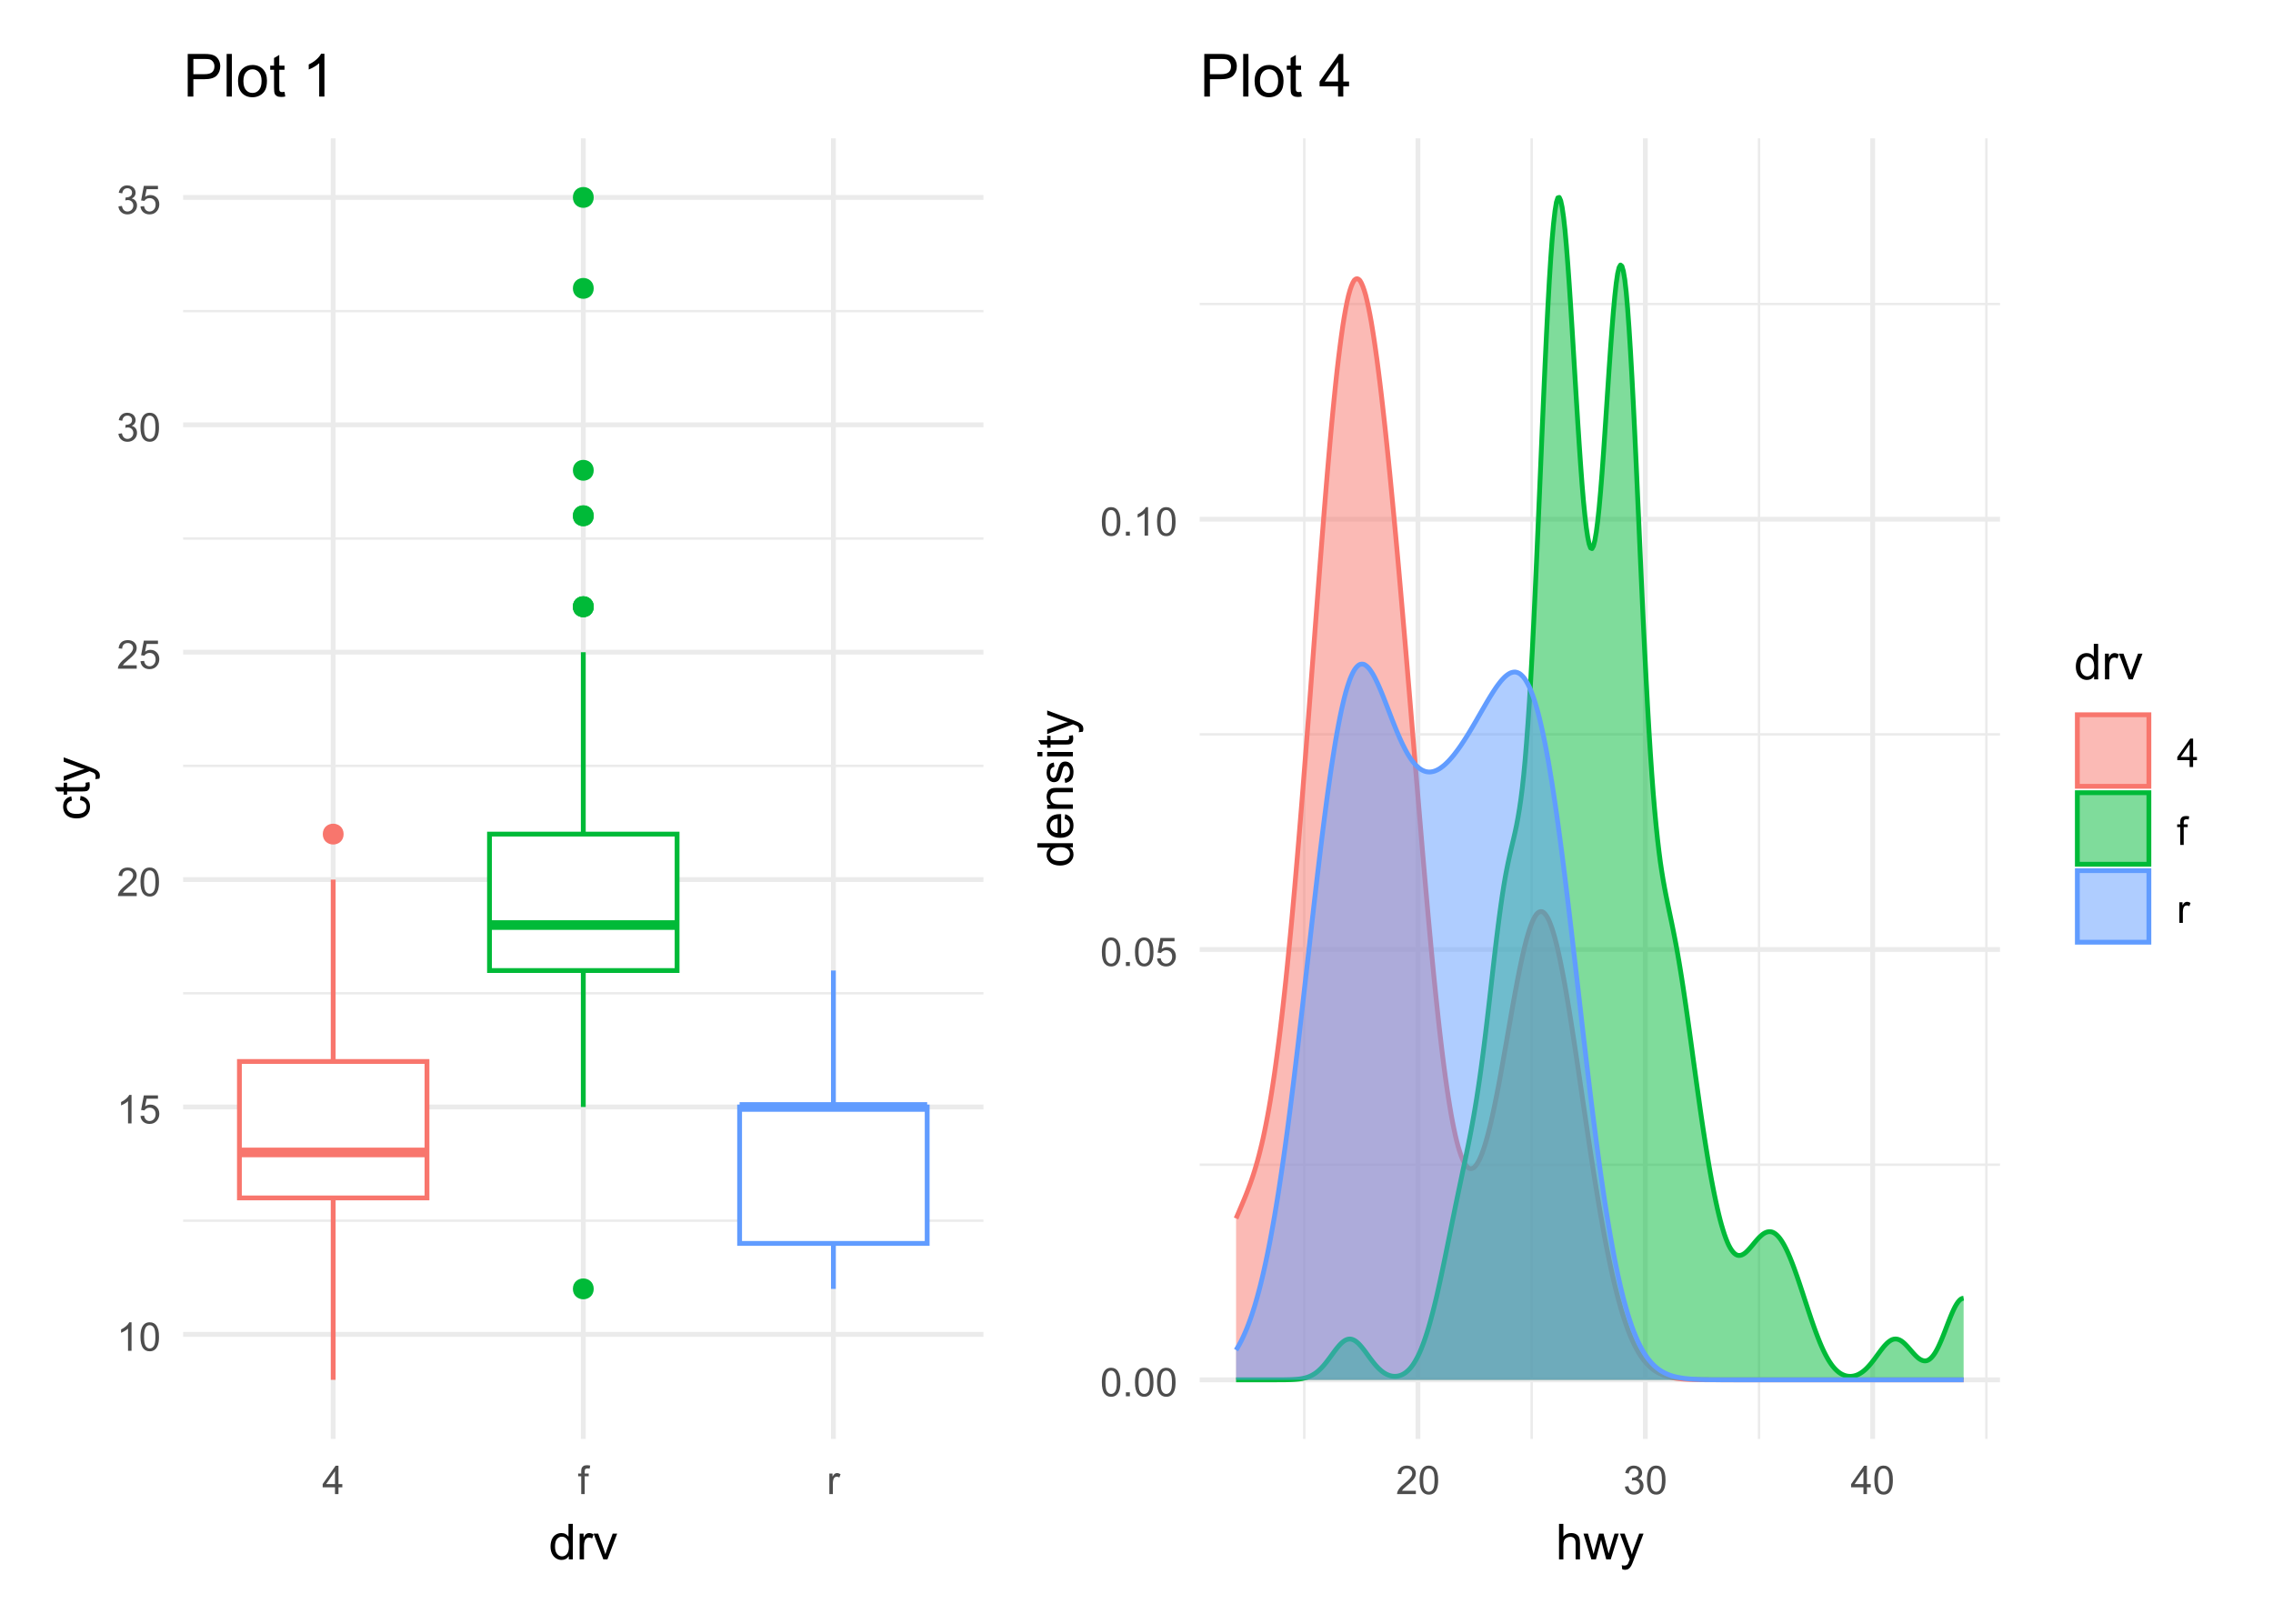 <?xml version="1.0" encoding="UTF-8"?>
<svg xmlns="http://www.w3.org/2000/svg" xmlns:xlink="http://www.w3.org/1999/xlink" width="504" height="360" viewBox="0 0 504 360">
<defs>
<g>
<g id="glyph-0-0">
<path d="M 3.277 0 L 2.504 0 L 2.504 -4.93 C 2.32 -4.75 2.074 -4.574 1.773 -4.395 C 1.469 -4.219 1.199 -4.086 0.957 -3.996 L 0.957 -4.742 C 1.391 -4.945 1.77 -5.195 2.094 -5.484 C 2.418 -5.773 2.645 -6.055 2.781 -6.324 L 3.277 -6.324 Z M 3.277 0 "/>
</g>
<g id="glyph-0-1">
<path d="M 0.367 -3.105 C 0.367 -3.852 0.441 -4.449 0.594 -4.906 C 0.75 -5.359 0.977 -5.711 1.277 -5.957 C 1.582 -6.203 1.961 -6.324 2.418 -6.324 C 2.758 -6.324 3.055 -6.258 3.309 -6.121 C 3.562 -5.984 3.773 -5.789 3.941 -5.531 C 4.105 -5.277 4.238 -4.965 4.332 -4.594 C 4.426 -4.227 4.473 -3.73 4.473 -3.105 C 4.473 -2.367 4.398 -1.77 4.246 -1.316 C 4.094 -0.863 3.867 -0.512 3.562 -0.266 C 3.262 -0.016 2.879 0.109 2.418 0.109 C 1.812 0.109 1.336 -0.109 0.988 -0.547 C 0.574 -1.07 0.367 -1.922 0.367 -3.105 M 1.16 -3.105 C 1.16 -2.074 1.281 -1.383 1.523 -1.043 C 1.766 -0.699 2.062 -0.527 2.418 -0.527 C 2.773 -0.527 3.074 -0.699 3.316 -1.043 C 3.559 -1.387 3.68 -2.074 3.68 -3.105 C 3.68 -4.145 3.559 -4.832 3.316 -5.172 C 3.074 -5.516 2.773 -5.684 2.41 -5.684 C 2.055 -5.684 1.773 -5.535 1.559 -5.234 C 1.293 -4.852 1.16 -4.141 1.16 -3.105 Z M 1.16 -3.105 "/>
</g>
<g id="glyph-0-2">
<path d="M 0.367 -1.648 L 1.176 -1.719 C 1.238 -1.324 1.379 -1.027 1.598 -0.828 C 1.816 -0.629 2.078 -0.527 2.391 -0.527 C 2.762 -0.527 3.078 -0.668 3.336 -0.949 C 3.594 -1.23 3.723 -1.602 3.723 -2.066 C 3.723 -2.508 3.598 -2.855 3.348 -3.109 C 3.102 -3.367 2.777 -3.492 2.375 -3.492 C 2.125 -3.492 1.902 -3.438 1.703 -3.324 C 1.5 -3.211 1.344 -3.062 1.23 -2.883 L 0.504 -2.977 L 1.113 -6.215 L 4.246 -6.215 L 4.246 -5.473 L 1.73 -5.473 L 1.391 -3.781 C 1.77 -4.043 2.168 -4.176 2.582 -4.176 C 3.133 -4.176 3.598 -3.984 3.977 -3.605 C 4.352 -3.223 4.543 -2.734 4.543 -2.137 C 4.543 -1.566 4.375 -1.074 4.043 -0.656 C 3.641 -0.148 3.09 0.109 2.391 0.109 C 1.816 0.109 1.348 -0.055 0.984 -0.375 C 0.625 -0.695 0.418 -1.121 0.367 -1.648 Z M 0.367 -1.648 "/>
</g>
<g id="glyph-0-3">
<path d="M 4.43 -0.742 L 4.43 0 L 0.266 0 C 0.262 -0.188 0.289 -0.367 0.355 -0.539 C 0.461 -0.82 0.633 -1.102 0.867 -1.375 C 1.098 -1.648 1.438 -1.969 1.879 -2.328 C 2.562 -2.891 3.023 -3.336 3.266 -3.664 C 3.508 -3.992 3.625 -4.301 3.625 -4.594 C 3.625 -4.898 3.516 -5.16 3.297 -5.367 C 3.078 -5.578 2.793 -5.684 2.441 -5.684 C 2.066 -5.684 1.77 -5.574 1.547 -5.352 C 1.324 -5.125 1.211 -4.816 1.207 -4.422 L 0.414 -4.504 C 0.469 -5.098 0.672 -5.547 1.027 -5.859 C 1.383 -6.168 1.859 -6.324 2.457 -6.324 C 3.062 -6.324 3.539 -6.156 3.895 -5.824 C 4.246 -5.488 4.422 -5.07 4.422 -4.578 C 4.422 -4.324 4.371 -4.078 4.266 -3.832 C 4.164 -3.59 3.992 -3.332 3.754 -3.062 C 3.516 -2.793 3.117 -2.426 2.562 -1.957 C 2.098 -1.566 1.801 -1.301 1.668 -1.164 C 1.535 -1.023 1.426 -0.883 1.34 -0.742 Z M 4.43 -0.742 "/>
</g>
<g id="glyph-0-4">
<path d="M 0.371 -1.664 L 1.145 -1.766 C 1.23 -1.328 1.383 -1.012 1.598 -0.82 C 1.809 -0.625 2.07 -0.527 2.375 -0.527 C 2.738 -0.527 3.047 -0.656 3.297 -0.906 C 3.547 -1.16 3.672 -1.473 3.676 -1.844 C 3.672 -2.199 3.559 -2.492 3.324 -2.723 C 3.094 -2.953 2.797 -3.066 2.441 -3.066 C 2.293 -3.066 2.113 -3.039 1.895 -2.98 L 1.98 -3.66 C 2.031 -3.656 2.074 -3.652 2.105 -3.652 C 2.434 -3.652 2.73 -3.738 2.996 -3.91 C 3.258 -4.082 3.391 -4.348 3.391 -4.703 C 3.391 -4.988 3.293 -5.223 3.102 -5.41 C 2.91 -5.598 2.664 -5.688 2.359 -5.688 C 2.059 -5.688 1.809 -5.594 1.605 -5.406 C 1.406 -5.215 1.277 -4.934 1.219 -4.555 L 0.445 -4.691 C 0.543 -5.211 0.758 -5.613 1.09 -5.898 C 1.426 -6.184 1.844 -6.324 2.344 -6.324 C 2.688 -6.324 3.004 -6.25 3.293 -6.105 C 3.582 -5.957 3.801 -5.754 3.957 -5.5 C 4.109 -5.246 4.184 -4.973 4.184 -4.688 C 4.184 -4.414 4.113 -4.168 3.965 -3.945 C 3.82 -3.723 3.605 -3.543 3.316 -3.41 C 3.691 -3.324 3.98 -3.148 4.184 -2.875 C 4.391 -2.605 4.496 -2.266 4.496 -1.859 C 4.496 -1.312 4.293 -0.844 3.895 -0.461 C 3.492 -0.078 2.984 0.113 2.371 0.113 C 1.82 0.113 1.359 -0.055 0.996 -0.383 C 0.629 -0.711 0.422 -1.141 0.371 -1.664 Z M 0.371 -1.664 "/>
</g>
<g id="glyph-0-5">
<path d="M 2.844 0 L 2.844 -1.508 L 0.113 -1.508 L 0.113 -2.219 L 2.988 -6.301 L 3.617 -6.301 L 3.617 -2.219 L 4.469 -2.219 L 4.469 -1.508 L 3.617 -1.508 L 3.617 0 L 2.844 0 M 2.844 -2.219 L 2.844 -5.059 L 0.871 -2.219 Z M 2.844 -2.219 "/>
</g>
<g id="glyph-0-6">
<path d="M 0.766 0 L 0.766 -3.961 L 0.082 -3.961 L 0.082 -4.562 L 0.766 -4.562 L 0.766 -5.047 C 0.766 -5.355 0.793 -5.582 0.848 -5.73 C 0.922 -5.934 1.051 -6.094 1.238 -6.219 C 1.426 -6.344 1.691 -6.406 2.027 -6.406 C 2.246 -6.406 2.488 -6.383 2.75 -6.328 L 2.633 -5.656 C 2.473 -5.684 2.32 -5.699 2.18 -5.699 C 1.945 -5.699 1.777 -5.648 1.68 -5.547 C 1.582 -5.445 1.535 -5.258 1.535 -4.984 L 1.535 -4.562 L 2.422 -4.562 L 2.422 -3.961 L 1.535 -3.961 L 1.535 0 Z M 0.766 0 "/>
</g>
<g id="glyph-0-7">
<path d="M 0.57 0 L 0.57 -4.562 L 1.266 -4.562 L 1.266 -3.871 C 1.445 -4.195 1.609 -4.41 1.758 -4.512 C 1.91 -4.613 2.074 -4.668 2.258 -4.668 C 2.516 -4.668 2.781 -4.582 3.051 -4.418 L 2.785 -3.699 C 2.594 -3.812 2.406 -3.867 2.219 -3.867 C 2.047 -3.867 1.895 -3.816 1.762 -3.715 C 1.629 -3.613 1.531 -3.473 1.473 -3.293 C 1.387 -3.016 1.344 -2.715 1.344 -2.391 L 1.344 0 Z M 0.57 0 "/>
</g>
<g id="glyph-0-8">
<path d="M 0.801 0 L 0.801 -0.883 L 1.68 -0.883 L 1.68 0 Z M 0.801 0 "/>
</g>
<g id="glyph-1-0">
<path d="M 4.426 0 L 4.426 -0.719 C 4.062 -0.152 3.531 0.129 2.832 0.129 C 2.375 0.129 1.957 0.004 1.578 -0.246 C 1.195 -0.496 0.898 -0.848 0.691 -1.297 C 0.48 -1.746 0.375 -2.262 0.375 -2.848 C 0.375 -3.414 0.473 -3.934 0.66 -4.395 C 0.852 -4.859 1.137 -5.215 1.516 -5.461 C 1.895 -5.711 2.32 -5.832 2.789 -5.832 C 3.133 -5.832 3.438 -5.762 3.707 -5.617 C 3.977 -5.469 4.191 -5.281 4.359 -5.047 L 4.359 -7.875 L 5.324 -7.875 L 5.324 0 L 4.426 0 M 1.371 -2.848 C 1.371 -2.117 1.523 -1.57 1.832 -1.207 C 2.141 -0.848 2.504 -0.664 2.922 -0.664 C 3.344 -0.664 3.703 -0.84 4 -1.184 C 4.293 -1.531 4.441 -2.059 4.441 -2.766 C 4.441 -3.547 4.293 -4.121 3.992 -4.484 C 3.691 -4.852 3.32 -5.031 2.879 -5.031 C 2.449 -5.031 2.09 -4.855 1.801 -4.508 C 1.516 -4.156 1.371 -3.602 1.371 -2.848 Z M 1.371 -2.848 "/>
</g>
<g id="glyph-1-1">
<path d="M 0.715 0 L 0.715 -5.703 L 1.586 -5.703 L 1.586 -4.84 C 1.805 -5.242 2.012 -5.512 2.199 -5.641 C 2.387 -5.77 2.594 -5.832 2.82 -5.832 C 3.145 -5.832 3.477 -5.73 3.812 -5.523 L 3.48 -4.625 C 3.242 -4.766 3.008 -4.832 2.773 -4.836 C 2.559 -4.832 2.371 -4.77 2.203 -4.645 C 2.035 -4.516 1.914 -4.34 1.844 -4.113 C 1.734 -3.77 1.68 -3.395 1.68 -2.984 L 1.68 0 Z M 0.715 0 "/>
</g>
<g id="glyph-1-2">
<path d="M 2.309 0 L 0.141 -5.703 L 1.16 -5.703 L 2.383 -2.289 C 2.516 -1.918 2.641 -1.535 2.75 -1.141 C 2.836 -1.438 2.957 -1.801 3.109 -2.223 L 4.379 -5.703 L 5.371 -5.703 L 3.211 0 Z M 2.309 0 "/>
</g>
<g id="glyph-1-3">
<path d="M 0.727 0 L 0.727 -7.875 L 1.691 -7.875 L 1.691 -5.047 C 2.145 -5.57 2.711 -5.832 3.398 -5.832 C 3.824 -5.832 4.188 -5.75 4.5 -5.582 C 4.812 -5.418 5.035 -5.188 5.168 -4.895 C 5.305 -4.598 5.371 -4.172 5.371 -3.613 L 5.371 0 L 4.406 0 L 4.406 -3.613 C 4.406 -4.098 4.301 -4.449 4.09 -4.672 C 3.879 -4.891 3.586 -5 3.203 -5 C 2.914 -5 2.645 -4.926 2.395 -4.777 C 2.141 -4.629 1.961 -4.426 1.852 -4.172 C 1.746 -3.918 1.691 -3.566 1.691 -3.121 L 1.691 0 Z M 0.727 0 "/>
</g>
<g id="glyph-1-4">
<path d="M 1.777 0 L 0.031 -5.703 L 1.031 -5.703 L 1.938 -2.41 L 2.277 -1.188 C 2.293 -1.246 2.391 -1.641 2.574 -2.363 L 3.48 -5.703 L 4.473 -5.703 L 5.328 -2.395 L 5.613 -1.305 L 5.941 -2.406 L 6.918 -5.703 L 7.859 -5.703 L 6.074 0 L 5.07 0 L 4.164 -3.414 L 3.941 -4.387 L 2.789 0 Z M 1.777 0 "/>
</g>
<g id="glyph-1-5">
<path d="M 0.684 2.195 L 0.574 1.289 C 0.785 1.348 0.969 1.375 1.129 1.375 C 1.344 1.375 1.516 1.34 1.645 1.266 C 1.773 1.195 1.879 1.094 1.961 0.969 C 2.02 0.871 2.121 0.629 2.258 0.246 C 2.273 0.195 2.301 0.113 2.344 0.012 L 0.176 -5.703 L 1.219 -5.703 L 2.406 -2.402 C 2.559 -1.98 2.699 -1.543 2.82 -1.078 C 2.93 -1.523 3.062 -1.957 3.219 -2.379 L 4.438 -5.703 L 5.402 -5.703 L 3.234 0.098 C 3 0.723 2.82 1.156 2.691 1.391 C 2.52 1.711 2.32 1.945 2.102 2.094 C 1.879 2.242 1.613 2.316 1.305 2.316 C 1.117 2.316 0.91 2.277 0.684 2.195 Z M 0.684 2.195 "/>
</g>
<g id="glyph-2-0">
<path d="M -2.09 -4.445 L -1.965 -5.398 C -1.309 -5.293 -0.797 -5.027 -0.426 -4.602 C -0.055 -4.172 0.129 -3.648 0.129 -3.023 C 0.129 -2.242 -0.125 -1.617 -0.637 -1.141 C -1.148 -0.668 -1.879 -0.43 -2.832 -0.43 C -3.445 -0.43 -3.984 -0.531 -4.445 -0.734 C -4.91 -0.941 -5.254 -1.25 -5.488 -1.668 C -5.719 -2.086 -5.832 -2.539 -5.832 -3.031 C -5.832 -3.648 -5.676 -4.156 -5.363 -4.551 C -5.051 -4.941 -4.605 -5.195 -4.027 -5.305 L -3.883 -4.367 C -4.266 -4.277 -4.555 -4.117 -4.75 -3.891 C -4.941 -3.664 -5.039 -3.391 -5.039 -3.066 C -5.039 -2.578 -4.863 -2.184 -4.516 -1.879 C -4.164 -1.574 -3.613 -1.422 -2.859 -1.422 C -2.09 -1.422 -1.535 -1.57 -1.188 -1.863 C -0.84 -2.156 -0.664 -2.539 -0.664 -3.012 C -0.664 -3.395 -0.781 -3.711 -1.016 -3.965 C -1.246 -4.219 -1.605 -4.379 -2.09 -4.445 Z M -2.09 -4.445 "/>
</g>
<g id="glyph-2-1">
<path d="M -0.863 -2.836 L -0.012 -2.977 C 0.047 -2.703 0.074 -2.461 0.074 -2.246 C 0.074 -1.895 0.02 -1.621 -0.09 -1.43 C -0.203 -1.234 -0.348 -1.098 -0.527 -1.02 C -0.711 -0.941 -1.09 -0.902 -1.672 -0.902 L -4.953 -0.902 L -4.953 -0.195 L -5.703 -0.195 L -5.703 -0.902 L -7.117 -0.902 L -7.695 -1.863 L -5.703 -1.863 L -5.703 -2.836 L -4.953 -2.836 L -4.953 -1.863 L -1.617 -1.863 C -1.34 -1.863 -1.164 -1.879 -1.086 -1.914 C -1.008 -1.949 -0.945 -2.004 -0.898 -2.082 C -0.852 -2.16 -0.828 -2.27 -0.828 -2.41 C -0.828 -2.52 -0.84 -2.66 -0.863 -2.836 Z M -0.863 -2.836 "/>
</g>
<g id="glyph-2-2">
<path d="M 2.195 -0.684 L 1.289 -0.574 C 1.348 -0.785 1.375 -0.969 1.375 -1.129 C 1.375 -1.344 1.34 -1.516 1.266 -1.645 C 1.195 -1.773 1.094 -1.879 0.969 -1.961 C 0.871 -2.02 0.629 -2.121 0.246 -2.258 C 0.195 -2.273 0.113 -2.301 0.012 -2.344 L -5.703 -0.176 L -5.703 -1.219 L -2.402 -2.406 C -1.98 -2.559 -1.543 -2.699 -1.078 -2.82 C -1.523 -2.93 -1.957 -3.062 -2.379 -3.219 L -5.703 -4.438 L -5.703 -5.402 L 0.098 -3.234 C 0.723 -3 1.156 -2.82 1.391 -2.691 C 1.711 -2.52 1.945 -2.32 2.094 -2.102 C 2.242 -1.879 2.316 -1.613 2.316 -1.305 C 2.316 -1.117 2.277 -0.91 2.195 -0.684 Z M 2.195 -0.684 "/>
</g>
<g id="glyph-2-3">
<path d="M 0 -4.426 L -0.719 -4.426 C -0.152 -4.062 0.129 -3.531 0.129 -2.832 C 0.129 -2.375 0.004 -1.957 -0.246 -1.578 C -0.496 -1.195 -0.848 -0.898 -1.297 -0.691 C -1.746 -0.48 -2.262 -0.375 -2.848 -0.375 C -3.414 -0.375 -3.934 -0.473 -4.395 -0.66 C -4.859 -0.852 -5.215 -1.137 -5.461 -1.516 C -5.711 -1.895 -5.832 -2.32 -5.832 -2.789 C -5.832 -3.133 -5.762 -3.438 -5.617 -3.707 C -5.469 -3.977 -5.281 -4.191 -5.047 -4.359 L -7.875 -4.363 L -7.875 -5.324 L 0 -5.324 L 0 -4.426 M -2.848 -1.371 C -2.117 -1.371 -1.57 -1.523 -1.207 -1.832 C -0.848 -2.141 -0.664 -2.504 -0.664 -2.922 C -0.664 -3.344 -0.84 -3.703 -1.184 -4 C -1.531 -4.293 -2.059 -4.441 -2.766 -4.441 C -3.547 -4.441 -4.121 -4.293 -4.484 -3.992 C -4.852 -3.691 -5.031 -3.32 -5.031 -2.879 C -5.031 -2.449 -4.855 -2.09 -4.508 -1.801 C -4.156 -1.516 -3.602 -1.371 -2.848 -1.371 Z M -2.848 -1.371 "/>
</g>
<g id="glyph-2-4">
<path d="M -1.836 -4.629 L -1.715 -5.629 C -1.129 -5.473 -0.676 -5.18 -0.355 -4.754 C -0.031 -4.328 0.129 -3.781 0.129 -3.121 C 0.129 -2.285 -0.129 -1.625 -0.641 -1.137 C -1.156 -0.648 -1.875 -0.402 -2.805 -0.402 C -3.762 -0.402 -4.508 -0.648 -5.039 -1.145 C -5.566 -1.637 -5.832 -2.277 -5.832 -3.066 C -5.832 -3.828 -5.574 -4.453 -5.055 -4.938 C -4.535 -5.418 -3.805 -5.66 -2.863 -5.66 C -2.805 -5.66 -2.719 -5.66 -2.605 -5.656 L -2.605 -1.402 C -1.977 -1.438 -1.5 -1.613 -1.164 -1.934 C -0.832 -2.254 -0.664 -2.648 -0.664 -3.125 C -0.664 -3.48 -0.758 -3.781 -0.945 -4.035 C -1.133 -4.285 -1.43 -4.484 -1.836 -4.629 M -3.398 -1.457 L -3.398 -4.641 C -3.879 -4.598 -4.238 -4.477 -4.48 -4.273 C -4.852 -3.969 -5.039 -3.566 -5.039 -3.078 C -5.039 -2.633 -4.891 -2.262 -4.594 -1.957 C -4.297 -1.656 -3.898 -1.488 -3.398 -1.457 Z M -3.398 -1.457 "/>
</g>
<g id="glyph-2-5">
<path d="M 0 -0.727 L -5.703 -0.727 L -5.703 -1.594 L -4.895 -1.594 C -5.52 -2.016 -5.832 -2.621 -5.832 -3.41 C -5.832 -3.754 -5.77 -4.07 -5.648 -4.359 C -5.523 -4.648 -5.363 -4.863 -5.16 -5.008 C -4.961 -5.148 -4.723 -5.25 -4.445 -5.305 C -4.27 -5.344 -3.953 -5.359 -3.508 -5.359 L 0 -5.359 L 0 -4.395 L -3.469 -4.395 C -3.863 -4.395 -4.156 -4.355 -4.352 -4.281 C -4.547 -4.207 -4.703 -4.07 -4.82 -3.879 C -4.938 -3.688 -4.996 -3.465 -4.996 -3.207 C -4.996 -2.793 -4.863 -2.438 -4.602 -2.141 C -4.34 -1.84 -3.844 -1.691 -3.117 -1.691 L 0 -1.691 Z M 0 -0.727 "/>
</g>
<g id="glyph-2-6">
<path d="M -1.703 -0.34 L -1.852 -1.293 C -1.469 -1.348 -1.176 -1.496 -0.973 -1.742 C -0.77 -1.988 -0.664 -2.332 -0.664 -2.773 C -0.664 -3.215 -0.758 -3.547 -0.938 -3.758 C -1.117 -3.977 -1.332 -4.082 -1.574 -4.082 C -1.793 -4.082 -1.965 -3.988 -2.09 -3.797 C -2.176 -3.664 -2.285 -3.336 -2.418 -2.809 C -2.598 -2.102 -2.75 -1.609 -2.883 -1.336 C -3.012 -1.062 -3.191 -0.852 -3.426 -0.711 C -3.656 -0.57 -3.91 -0.5 -4.188 -0.5 C -4.445 -0.5 -4.68 -0.559 -4.895 -0.676 C -5.113 -0.789 -5.293 -0.949 -5.438 -1.148 C -5.547 -1.301 -5.641 -1.504 -5.719 -1.766 C -5.793 -2.023 -5.832 -2.301 -5.832 -2.602 C -5.832 -3.047 -5.77 -3.441 -5.641 -3.777 C -5.512 -4.117 -5.336 -4.367 -5.117 -4.527 C -4.895 -4.688 -4.602 -4.801 -4.234 -4.859 L -4.102 -3.914 C -4.398 -3.871 -4.625 -3.75 -4.789 -3.543 C -4.957 -3.336 -5.039 -3.047 -5.039 -2.668 C -5.039 -2.227 -4.965 -1.91 -4.816 -1.719 C -4.672 -1.527 -4.5 -1.434 -4.301 -1.434 C -4.176 -1.434 -4.062 -1.473 -3.965 -1.551 C -3.859 -1.633 -3.773 -1.754 -3.707 -1.922 C -3.672 -2.02 -3.586 -2.305 -3.461 -2.777 C -3.277 -3.461 -3.125 -3.938 -3.012 -4.207 C -2.895 -4.48 -2.727 -4.691 -2.504 -4.844 C -2.281 -5 -2.004 -5.074 -1.676 -5.074 C -1.352 -5.074 -1.051 -4.98 -0.766 -4.793 C -0.48 -4.605 -0.262 -4.336 -0.105 -3.98 C 0.051 -3.625 0.129 -3.223 0.129 -2.777 C 0.129 -2.035 -0.023 -1.473 -0.332 -1.082 C -0.641 -0.695 -1.098 -0.445 -1.703 -0.34 Z M -1.703 -0.34 "/>
</g>
<g id="glyph-2-7">
<path d="M -6.762 -0.73 L -7.875 -0.73 L -7.875 -1.699 L -6.762 -1.699 L -6.762 -0.73 M 0 -0.73 L -5.703 -0.73 L -5.703 -1.699 L 0 -1.695 Z M 0 -0.73 "/>
</g>
<g id="glyph-3-0">
<path d="M 1.02 0 L 1.02 -9.449 L 4.582 -9.449 C 5.211 -9.449 5.688 -9.418 6.02 -9.359 C 6.484 -9.281 6.871 -9.133 7.188 -8.918 C 7.5 -8.699 7.754 -8.395 7.945 -8.004 C 8.137 -7.613 8.23 -7.184 8.23 -6.715 C 8.23 -5.914 7.977 -5.234 7.465 -4.676 C 6.953 -4.121 6.027 -3.84 4.691 -3.84 L 2.27 -3.84 L 2.27 0 L 1.02 0 M 2.27 -4.957 L 4.711 -4.957 C 5.52 -4.957 6.094 -5.105 6.434 -5.406 C 6.773 -5.707 6.941 -6.133 6.941 -6.676 C 6.941 -7.074 6.84 -7.41 6.641 -7.691 C 6.441 -7.973 6.18 -8.16 5.852 -8.25 C 5.641 -8.305 5.254 -8.332 4.688 -8.332 L 2.27 -8.332 Z M 2.27 -4.957 "/>
</g>
<g id="glyph-3-1">
<path d="M 0.844 0 L 0.844 -9.449 L 2.004 -9.449 L 2.004 0 Z M 0.844 0 "/>
</g>
<g id="glyph-3-2">
<path d="M 0.438 -3.422 C 0.438 -4.691 0.789 -5.629 1.496 -6.238 C 2.082 -6.746 2.801 -7 3.648 -7 C 4.59 -7 5.359 -6.691 5.957 -6.074 C 6.551 -5.457 6.852 -4.605 6.852 -3.52 C 6.852 -2.637 6.719 -1.945 6.453 -1.441 C 6.191 -0.938 5.805 -0.543 5.301 -0.266 C 4.797 0.016 4.246 0.156 3.648 0.156 C 2.691 0.156 1.914 -0.152 1.324 -0.766 C 0.734 -1.383 0.438 -2.266 0.438 -3.422 M 1.629 -3.422 C 1.629 -2.547 1.82 -1.891 2.203 -1.453 C 2.586 -1.016 3.066 -0.801 3.648 -0.801 C 4.223 -0.801 4.703 -1.02 5.086 -1.457 C 5.469 -1.895 5.66 -2.562 5.66 -3.461 C 5.66 -4.309 5.465 -4.949 5.082 -5.387 C 4.699 -5.82 4.219 -6.039 3.648 -6.039 C 3.066 -6.039 2.586 -5.82 2.203 -5.387 C 1.82 -4.953 1.629 -4.301 1.629 -3.422 Z M 1.629 -3.422 "/>
</g>
<g id="glyph-3-3">
<path d="M 3.402 -1.039 L 3.57 -0.012 C 3.242 0.055 2.953 0.09 2.695 0.09 C 2.273 0.09 1.945 0.023 1.715 -0.109 C 1.484 -0.242 1.32 -0.418 1.227 -0.637 C 1.129 -0.852 1.082 -1.309 1.082 -2.004 L 1.082 -5.941 L 0.23 -5.941 L 0.23 -6.844 L 1.082 -6.844 L 1.082 -8.539 L 2.238 -9.234 L 2.238 -6.844 L 3.402 -6.844 L 3.402 -5.941 L 2.238 -5.941 L 2.238 -1.941 C 2.238 -1.609 2.258 -1.395 2.297 -1.301 C 2.34 -1.207 2.406 -1.133 2.496 -1.078 C 2.59 -1.02 2.723 -0.992 2.895 -0.992 C 3.023 -0.992 3.191 -1.008 3.402 -1.039 Z M 3.402 -1.039 "/>
</g>
<g id="glyph-3-4">
</g>
<g id="glyph-3-5">
<path d="M 4.918 0 L 3.758 0 L 3.758 -7.395 C 3.477 -7.125 3.113 -6.859 2.66 -6.594 C 2.207 -6.328 1.797 -6.129 1.438 -5.992 L 1.438 -7.117 C 2.086 -7.422 2.652 -7.789 3.141 -8.223 C 3.625 -8.656 3.969 -9.078 4.172 -9.488 L 4.918 -9.488 Z M 4.918 0 "/>
</g>
<g id="glyph-3-6">
<path d="M 4.266 0 L 4.266 -2.262 L 0.168 -2.262 L 0.168 -3.324 L 4.48 -9.449 L 5.426 -9.449 L 5.426 -3.324 L 6.703 -3.324 L 6.703 -2.262 L 5.426 -2.262 L 5.426 0 L 4.266 0 M 4.266 -3.324 L 4.266 -7.586 L 1.309 -3.324 Z M 4.266 -3.324 "/>
</g>
</g>
<clipPath id="clip-0">
<path clip-rule="nonzero" d="M 40.605 270 L 218.062 270 L 218.062 271 L 40.605 271 Z M 40.605 270 "/>
</clipPath>
<clipPath id="clip-1">
<path clip-rule="nonzero" d="M 40.605 219 L 218.062 219 L 218.062 221 L 40.605 221 Z M 40.605 219 "/>
</clipPath>
<clipPath id="clip-2">
<path clip-rule="nonzero" d="M 40.605 169 L 218.062 169 L 218.062 171 L 40.605 171 Z M 40.605 169 "/>
</clipPath>
<clipPath id="clip-3">
<path clip-rule="nonzero" d="M 40.605 119 L 218.062 119 L 218.062 120 L 40.605 120 Z M 40.605 119 "/>
</clipPath>
<clipPath id="clip-4">
<path clip-rule="nonzero" d="M 40.605 68 L 218.062 68 L 218.062 70 L 40.605 70 Z M 40.605 68 "/>
</clipPath>
<clipPath id="clip-5">
<path clip-rule="nonzero" d="M 40.605 295 L 218.062 295 L 218.062 297 L 40.605 297 Z M 40.605 295 "/>
</clipPath>
<clipPath id="clip-6">
<path clip-rule="nonzero" d="M 40.605 244 L 218.062 244 L 218.062 246 L 40.605 246 Z M 40.605 244 "/>
</clipPath>
<clipPath id="clip-7">
<path clip-rule="nonzero" d="M 40.605 194 L 218.062 194 L 218.062 196 L 40.605 196 Z M 40.605 194 "/>
</clipPath>
<clipPath id="clip-8">
<path clip-rule="nonzero" d="M 40.605 144 L 218.062 144 L 218.062 146 L 40.605 146 Z M 40.605 144 "/>
</clipPath>
<clipPath id="clip-9">
<path clip-rule="nonzero" d="M 40.605 93 L 218.062 93 L 218.062 95 L 40.605 95 Z M 40.605 93 "/>
</clipPath>
<clipPath id="clip-10">
<path clip-rule="nonzero" d="M 40.605 43 L 218.062 43 L 218.062 45 L 40.605 45 Z M 40.605 43 "/>
</clipPath>
<clipPath id="clip-11">
<path clip-rule="nonzero" d="M 73 30.664 L 75 30.664 L 75 319.027 L 73 319.027 Z M 73 30.664 "/>
</clipPath>
<clipPath id="clip-12">
<path clip-rule="nonzero" d="M 128 30.664 L 130 30.664 L 130 319.027 L 128 319.027 Z M 128 30.664 "/>
</clipPath>
<clipPath id="clip-13">
<path clip-rule="nonzero" d="M 184 30.664 L 186 30.664 L 186 319.027 L 184 319.027 Z M 184 30.664 "/>
</clipPath>
<clipPath id="clip-14">
<path clip-rule="nonzero" d="M 266.012 257 L 443.469 257 L 443.469 259 L 266.012 259 Z M 266.012 257 "/>
</clipPath>
<clipPath id="clip-15">
<path clip-rule="nonzero" d="M 266.012 162 L 443.469 162 L 443.469 164 L 266.012 164 Z M 266.012 162 "/>
</clipPath>
<clipPath id="clip-16">
<path clip-rule="nonzero" d="M 266.012 67 L 443.469 67 L 443.469 68 L 266.012 68 Z M 266.012 67 "/>
</clipPath>
<clipPath id="clip-17">
<path clip-rule="nonzero" d="M 288 30.664 L 290 30.664 L 290 319.027 L 288 319.027 Z M 288 30.664 "/>
</clipPath>
<clipPath id="clip-18">
<path clip-rule="nonzero" d="M 339 30.664 L 340 30.664 L 340 319.027 L 339 319.027 Z M 339 30.664 "/>
</clipPath>
<clipPath id="clip-19">
<path clip-rule="nonzero" d="M 389 30.664 L 391 30.664 L 391 319.027 L 389 319.027 Z M 389 30.664 "/>
</clipPath>
<clipPath id="clip-20">
<path clip-rule="nonzero" d="M 440 30.664 L 441 30.664 L 441 319.027 L 440 319.027 Z M 440 30.664 "/>
</clipPath>
<clipPath id="clip-21">
<path clip-rule="nonzero" d="M 266.012 305 L 443.469 305 L 443.469 307 L 266.012 307 Z M 266.012 305 "/>
</clipPath>
<clipPath id="clip-22">
<path clip-rule="nonzero" d="M 266.012 209 L 443.469 209 L 443.469 212 L 266.012 212 Z M 266.012 209 "/>
</clipPath>
<clipPath id="clip-23">
<path clip-rule="nonzero" d="M 266.012 114 L 443.469 114 L 443.469 116 L 266.012 116 Z M 266.012 114 "/>
</clipPath>
<clipPath id="clip-24">
<path clip-rule="nonzero" d="M 313 30.664 L 315 30.664 L 315 319.027 L 313 319.027 Z M 313 30.664 "/>
</clipPath>
<clipPath id="clip-25">
<path clip-rule="nonzero" d="M 364 30.664 L 366 30.664 L 366 319.027 L 364 319.027 Z M 364 30.664 "/>
</clipPath>
<clipPath id="clip-26">
<path clip-rule="nonzero" d="M 414 30.664 L 416 30.664 L 416 319.027 L 414 319.027 Z M 414 30.664 "/>
</clipPath>
</defs>
<rect x="-50.4" y="-36" width="604.8" height="432" fill="rgb(100%, 100%, 100%)" fill-opacity="1"/>
<g clip-path="url(#clip-0)">
<path fill="none" stroke-width="0.533" stroke-linecap="butt" stroke-linejoin="round" stroke="rgb(92.157%, 92.157%, 92.157%)" stroke-opacity="1" stroke-miterlimit="10" d="M 40.605 270.633 L 218.066 270.633 "/>
</g>
<g clip-path="url(#clip-1)">
<path fill="none" stroke-width="0.533" stroke-linecap="butt" stroke-linejoin="round" stroke="rgb(92.157%, 92.157%, 92.157%)" stroke-opacity="1" stroke-miterlimit="10" d="M 40.605 220.219 L 218.066 220.219 "/>
</g>
<g clip-path="url(#clip-2)">
<path fill="none" stroke-width="0.533" stroke-linecap="butt" stroke-linejoin="round" stroke="rgb(92.157%, 92.157%, 92.157%)" stroke-opacity="1" stroke-miterlimit="10" d="M 40.605 169.805 L 218.066 169.805 "/>
</g>
<g clip-path="url(#clip-3)">
<path fill="none" stroke-width="0.533" stroke-linecap="butt" stroke-linejoin="round" stroke="rgb(92.157%, 92.157%, 92.157%)" stroke-opacity="1" stroke-miterlimit="10" d="M 40.605 119.395 L 218.066 119.395 "/>
</g>
<g clip-path="url(#clip-4)">
<path fill="none" stroke-width="0.533" stroke-linecap="butt" stroke-linejoin="round" stroke="rgb(92.157%, 92.157%, 92.157%)" stroke-opacity="1" stroke-miterlimit="10" d="M 40.605 68.98 L 218.066 68.98 "/>
</g>
<g clip-path="url(#clip-5)">
<path fill="none" stroke-width="1.067" stroke-linecap="butt" stroke-linejoin="round" stroke="rgb(92.157%, 92.157%, 92.157%)" stroke-opacity="1" stroke-miterlimit="10" d="M 40.605 295.84 L 218.066 295.84 "/>
</g>
<g clip-path="url(#clip-6)">
<path fill="none" stroke-width="1.067" stroke-linecap="butt" stroke-linejoin="round" stroke="rgb(92.157%, 92.157%, 92.157%)" stroke-opacity="1" stroke-miterlimit="10" d="M 40.605 245.426 L 218.066 245.426 "/>
</g>
<g clip-path="url(#clip-7)">
<path fill="none" stroke-width="1.067" stroke-linecap="butt" stroke-linejoin="round" stroke="rgb(92.157%, 92.157%, 92.157%)" stroke-opacity="1" stroke-miterlimit="10" d="M 40.605 195.012 L 218.066 195.012 "/>
</g>
<g clip-path="url(#clip-8)">
<path fill="none" stroke-width="1.067" stroke-linecap="butt" stroke-linejoin="round" stroke="rgb(92.157%, 92.157%, 92.157%)" stroke-opacity="1" stroke-miterlimit="10" d="M 40.605 144.598 L 218.066 144.598 "/>
</g>
<g clip-path="url(#clip-9)">
<path fill="none" stroke-width="1.067" stroke-linecap="butt" stroke-linejoin="round" stroke="rgb(92.157%, 92.157%, 92.157%)" stroke-opacity="1" stroke-miterlimit="10" d="M 40.605 94.188 L 218.066 94.188 "/>
</g>
<g clip-path="url(#clip-10)">
<path fill="none" stroke-width="1.067" stroke-linecap="butt" stroke-linejoin="round" stroke="rgb(92.157%, 92.157%, 92.157%)" stroke-opacity="1" stroke-miterlimit="10" d="M 40.605 43.773 L 218.066 43.773 "/>
</g>
<g clip-path="url(#clip-11)">
<path fill="none" stroke-width="1.067" stroke-linecap="butt" stroke-linejoin="round" stroke="rgb(92.157%, 92.157%, 92.157%)" stroke-opacity="1" stroke-miterlimit="10" d="M 73.879 319.031 L 73.879 30.664 "/>
</g>
<g clip-path="url(#clip-12)">
<path fill="none" stroke-width="1.067" stroke-linecap="butt" stroke-linejoin="round" stroke="rgb(92.157%, 92.157%, 92.157%)" stroke-opacity="1" stroke-miterlimit="10" d="M 129.336 319.031 L 129.336 30.664 "/>
</g>
<g clip-path="url(#clip-13)">
<path fill="none" stroke-width="1.067" stroke-linecap="butt" stroke-linejoin="round" stroke="rgb(92.157%, 92.157%, 92.157%)" stroke-opacity="1" stroke-miterlimit="10" d="M 184.793 319.031 L 184.793 30.664 "/>
</g>
<path fill-rule="nonzero" fill="rgb(97.255%, 46.275%, 42.745%)" fill-opacity="1" stroke-width="0.709" stroke-linecap="round" stroke-linejoin="round" stroke="rgb(97.255%, 46.275%, 42.745%)" stroke-opacity="1" stroke-miterlimit="10" d="M 75.836 184.93 C 75.836 187.535 71.926 187.535 71.926 184.93 C 71.926 182.324 75.836 182.324 75.836 184.93 "/>
<path fill="none" stroke-width="1.067" stroke-linecap="butt" stroke-linejoin="round" stroke="rgb(97.255%, 46.275%, 42.745%)" stroke-opacity="1" stroke-miterlimit="10" d="M 73.879 235.344 L 73.879 195.012 "/>
<path fill="none" stroke-width="1.067" stroke-linecap="butt" stroke-linejoin="round" stroke="rgb(97.255%, 46.275%, 42.745%)" stroke-opacity="1" stroke-miterlimit="10" d="M 73.879 265.59 L 73.879 305.922 "/>
<path fill-rule="nonzero" fill="rgb(100%, 100%, 100%)" fill-opacity="1" stroke-width="1.067" stroke-linecap="butt" stroke-linejoin="miter" stroke="rgb(97.255%, 46.275%, 42.745%)" stroke-opacity="1" stroke-miterlimit="10" d="M 53.086 235.344 L 53.086 265.59 L 94.676 265.59 L 94.676 235.344 Z M 53.086 235.344 "/>
<path fill="none" stroke-width="2.134" stroke-linecap="butt" stroke-linejoin="miter" stroke="rgb(97.255%, 46.275%, 42.745%)" stroke-opacity="1" stroke-miterlimit="10" d="M 53.086 255.508 L 94.676 255.508 "/>
<path fill-rule="nonzero" fill="rgb(0%, 72.941%, 21.961%)" fill-opacity="1" stroke-width="0.709" stroke-linecap="round" stroke-linejoin="round" stroke="rgb(0%, 72.941%, 21.961%)" stroke-opacity="1" stroke-miterlimit="10" d="M 131.293 285.758 C 131.293 288.363 127.383 288.363 127.383 285.758 C 127.383 283.152 131.293 283.152 131.293 285.758 "/>
<path fill-rule="nonzero" fill="rgb(0%, 72.941%, 21.961%)" fill-opacity="1" stroke-width="0.709" stroke-linecap="round" stroke-linejoin="round" stroke="rgb(0%, 72.941%, 21.961%)" stroke-opacity="1" stroke-miterlimit="10" d="M 131.293 114.352 C 131.293 116.957 127.383 116.957 127.383 114.352 C 127.383 111.746 131.293 111.746 131.293 114.352 "/>
<path fill-rule="nonzero" fill="rgb(0%, 72.941%, 21.961%)" fill-opacity="1" stroke-width="0.709" stroke-linecap="round" stroke-linejoin="round" stroke="rgb(0%, 72.941%, 21.961%)" stroke-opacity="1" stroke-miterlimit="10" d="M 131.293 134.516 C 131.293 137.125 127.383 137.125 127.383 134.516 C 127.383 131.91 131.293 131.91 131.293 134.516 "/>
<path fill-rule="nonzero" fill="rgb(0%, 72.941%, 21.961%)" fill-opacity="1" stroke-width="0.709" stroke-linecap="round" stroke-linejoin="round" stroke="rgb(0%, 72.941%, 21.961%)" stroke-opacity="1" stroke-miterlimit="10" d="M 131.293 134.516 C 131.293 137.125 127.383 137.125 127.383 134.516 C 127.383 131.91 131.293 131.91 131.293 134.516 "/>
<path fill-rule="nonzero" fill="rgb(0%, 72.941%, 21.961%)" fill-opacity="1" stroke-width="0.709" stroke-linecap="round" stroke-linejoin="round" stroke="rgb(0%, 72.941%, 21.961%)" stroke-opacity="1" stroke-miterlimit="10" d="M 131.293 114.352 C 131.293 116.957 127.383 116.957 127.383 114.352 C 127.383 111.746 131.293 111.746 131.293 114.352 "/>
<path fill-rule="nonzero" fill="rgb(0%, 72.941%, 21.961%)" fill-opacity="1" stroke-width="0.709" stroke-linecap="round" stroke-linejoin="round" stroke="rgb(0%, 72.941%, 21.961%)" stroke-opacity="1" stroke-miterlimit="10" d="M 131.293 134.516 C 131.293 137.125 127.383 137.125 127.383 134.516 C 127.383 131.91 131.293 131.91 131.293 134.516 "/>
<path fill-rule="nonzero" fill="rgb(0%, 72.941%, 21.961%)" fill-opacity="1" stroke-width="0.709" stroke-linecap="round" stroke-linejoin="round" stroke="rgb(0%, 72.941%, 21.961%)" stroke-opacity="1" stroke-miterlimit="10" d="M 131.293 63.938 C 131.293 66.543 127.383 66.543 127.383 63.938 C 127.383 61.332 131.293 61.332 131.293 63.938 "/>
<path fill-rule="nonzero" fill="rgb(0%, 72.941%, 21.961%)" fill-opacity="1" stroke-width="0.709" stroke-linecap="round" stroke-linejoin="round" stroke="rgb(0%, 72.941%, 21.961%)" stroke-opacity="1" stroke-miterlimit="10" d="M 131.293 43.773 C 131.293 46.379 127.383 46.379 127.383 43.773 C 127.383 41.168 131.293 41.168 131.293 43.773 "/>
<path fill-rule="nonzero" fill="rgb(0%, 72.941%, 21.961%)" fill-opacity="1" stroke-width="0.709" stroke-linecap="round" stroke-linejoin="round" stroke="rgb(0%, 72.941%, 21.961%)" stroke-opacity="1" stroke-miterlimit="10" d="M 131.293 104.27 C 131.293 106.875 127.383 106.875 127.383 104.27 C 127.383 101.664 131.293 101.664 131.293 104.27 "/>
<path fill="none" stroke-width="1.067" stroke-linecap="butt" stroke-linejoin="round" stroke="rgb(0%, 72.941%, 21.961%)" stroke-opacity="1" stroke-miterlimit="10" d="M 129.336 184.93 L 129.336 144.598 "/>
<path fill="none" stroke-width="1.067" stroke-linecap="butt" stroke-linejoin="round" stroke="rgb(0%, 72.941%, 21.961%)" stroke-opacity="1" stroke-miterlimit="10" d="M 129.336 215.18 L 129.336 245.426 "/>
<path fill-rule="nonzero" fill="rgb(100%, 100%, 100%)" fill-opacity="1" stroke-width="1.067" stroke-linecap="butt" stroke-linejoin="miter" stroke="rgb(0%, 72.941%, 21.961%)" stroke-opacity="1" stroke-miterlimit="10" d="M 108.539 184.93 L 108.539 215.18 L 150.133 215.18 L 150.133 184.93 Z M 108.539 184.93 "/>
<path fill="none" stroke-width="2.134" stroke-linecap="butt" stroke-linejoin="miter" stroke="rgb(0%, 72.941%, 21.961%)" stroke-opacity="1" stroke-miterlimit="10" d="M 108.539 205.094 L 150.133 205.094 "/>
<path fill="none" stroke-width="1.067" stroke-linecap="butt" stroke-linejoin="round" stroke="rgb(38.039%, 61.176%, 100%)" stroke-opacity="1" stroke-miterlimit="10" d="M 184.793 245.426 L 184.793 215.18 "/>
<path fill="none" stroke-width="1.067" stroke-linecap="butt" stroke-linejoin="round" stroke="rgb(38.039%, 61.176%, 100%)" stroke-opacity="1" stroke-miterlimit="10" d="M 184.793 275.676 L 184.793 285.758 "/>
<path fill-rule="nonzero" fill="rgb(100%, 100%, 100%)" fill-opacity="1" stroke-width="1.067" stroke-linecap="butt" stroke-linejoin="miter" stroke="rgb(38.039%, 61.176%, 100%)" stroke-opacity="1" stroke-miterlimit="10" d="M 163.996 245.426 L 163.996 275.676 L 205.586 275.676 L 205.586 245.426 Z M 163.996 245.426 "/>
<path fill="none" stroke-width="2.134" stroke-linecap="butt" stroke-linejoin="miter" stroke="rgb(38.039%, 61.176%, 100%)" stroke-opacity="1" stroke-miterlimit="10" d="M 163.996 245.426 L 205.586 245.426 "/>
<g fill="rgb(30.196%, 30.196%, 30.196%)" fill-opacity="1">
<use xlink:href="#glyph-0-0" x="25.887" y="299.488"/>
<use xlink:href="#glyph-0-1" x="30.781" y="299.488"/>
</g>
<g fill="rgb(30.196%, 30.196%, 30.196%)" fill-opacity="1">
<use xlink:href="#glyph-0-0" x="25.887" y="249.074"/>
<use xlink:href="#glyph-0-2" x="30.781" y="249.074"/>
</g>
<g fill="rgb(30.196%, 30.196%, 30.196%)" fill-opacity="1">
<use xlink:href="#glyph-0-3" x="25.887" y="198.664"/>
<use xlink:href="#glyph-0-1" x="30.781" y="198.664"/>
</g>
<g fill="rgb(30.196%, 30.196%, 30.196%)" fill-opacity="1">
<use xlink:href="#glyph-0-3" x="25.887" y="148.25"/>
<use xlink:href="#glyph-0-2" x="30.781" y="148.25"/>
</g>
<g fill="rgb(30.196%, 30.196%, 30.196%)" fill-opacity="1">
<use xlink:href="#glyph-0-4" x="25.887" y="97.836"/>
<use xlink:href="#glyph-0-1" x="30.781" y="97.836"/>
</g>
<g fill="rgb(30.196%, 30.196%, 30.196%)" fill-opacity="1">
<use xlink:href="#glyph-0-4" x="25.887" y="47.422"/>
<use xlink:href="#glyph-0-2" x="30.781" y="47.422"/>
</g>
<g fill="rgb(30.196%, 30.196%, 30.196%)" fill-opacity="1">
<use xlink:href="#glyph-0-5" x="71.434" y="331.262"/>
</g>
<g fill="rgb(30.196%, 30.196%, 30.196%)" fill-opacity="1">
<use xlink:href="#glyph-0-6" x="128.113" y="331.262"/>
</g>
<g fill="rgb(30.196%, 30.196%, 30.196%)" fill-opacity="1">
<use xlink:href="#glyph-0-7" x="183.328" y="331.262"/>
</g>
<g fill="rgb(0%, 0%, 0%)" fill-opacity="1">
<use xlink:href="#glyph-1-0" x="121.695" y="345.727"/>
<use xlink:href="#glyph-1-1" x="127.813" y="345.727"/>
<use xlink:href="#glyph-1-2" x="131.476" y="345.727"/>
</g>
<g fill="rgb(0%, 0%, 0%)" fill-opacity="1">
<use xlink:href="#glyph-2-0" x="19.832" y="181.875"/>
<use xlink:href="#glyph-2-1" x="19.832" y="176.375"/>
<use xlink:href="#glyph-2-2" x="19.832" y="173.319"/>
</g>
<g fill="rgb(0%, 0%, 0%)" fill-opacity="1">
<use xlink:href="#glyph-3-0" x="40.605" y="21.406"/>
<use xlink:href="#glyph-3-1" x="49.41" y="21.406"/>
<use xlink:href="#glyph-3-2" x="52.342" y="21.406"/>
<use xlink:href="#glyph-3-3" x="59.684" y="21.406"/>
<use xlink:href="#glyph-3-4" x="63.351" y="21.406"/>
<use xlink:href="#glyph-3-5" x="67.018" y="21.406"/>
</g>
<g clip-path="url(#clip-14)">
<path fill="none" stroke-width="0.533" stroke-linecap="butt" stroke-linejoin="round" stroke="rgb(92.157%, 92.157%, 92.157%)" stroke-opacity="1" stroke-miterlimit="10" d="M 266.012 258.219 L 443.469 258.219 "/>
</g>
<g clip-path="url(#clip-15)">
<path fill="none" stroke-width="0.533" stroke-linecap="butt" stroke-linejoin="round" stroke="rgb(92.157%, 92.157%, 92.157%)" stroke-opacity="1" stroke-miterlimit="10" d="M 266.012 162.816 L 443.469 162.816 "/>
</g>
<g clip-path="url(#clip-16)">
<path fill="none" stroke-width="0.533" stroke-linecap="butt" stroke-linejoin="round" stroke="rgb(92.157%, 92.157%, 92.157%)" stroke-opacity="1" stroke-miterlimit="10" d="M 266.012 67.41 L 443.469 67.41 "/>
</g>
<g clip-path="url(#clip-17)">
<path fill="none" stroke-width="0.533" stroke-linecap="butt" stroke-linejoin="round" stroke="rgb(92.157%, 92.157%, 92.157%)" stroke-opacity="1" stroke-miterlimit="10" d="M 289.203 319.031 L 289.203 30.664 "/>
</g>
<g clip-path="url(#clip-18)">
<path fill="none" stroke-width="0.533" stroke-linecap="butt" stroke-linejoin="round" stroke="rgb(92.157%, 92.157%, 92.157%)" stroke-opacity="1" stroke-miterlimit="10" d="M 339.617 319.031 L 339.617 30.664 "/>
</g>
<g clip-path="url(#clip-19)">
<path fill="none" stroke-width="0.533" stroke-linecap="butt" stroke-linejoin="round" stroke="rgb(92.157%, 92.157%, 92.157%)" stroke-opacity="1" stroke-miterlimit="10" d="M 390.031 319.031 L 390.031 30.664 "/>
</g>
<g clip-path="url(#clip-20)">
<path fill="none" stroke-width="0.533" stroke-linecap="butt" stroke-linejoin="round" stroke="rgb(92.157%, 92.157%, 92.157%)" stroke-opacity="1" stroke-miterlimit="10" d="M 440.445 319.031 L 440.445 30.664 "/>
</g>
<g clip-path="url(#clip-21)">
<path fill="none" stroke-width="1.067" stroke-linecap="butt" stroke-linejoin="round" stroke="rgb(92.157%, 92.157%, 92.157%)" stroke-opacity="1" stroke-miterlimit="10" d="M 266.012 305.922 L 443.469 305.922 "/>
</g>
<g clip-path="url(#clip-22)">
<path fill="none" stroke-width="1.067" stroke-linecap="butt" stroke-linejoin="round" stroke="rgb(92.157%, 92.157%, 92.157%)" stroke-opacity="1" stroke-miterlimit="10" d="M 266.012 210.52 L 443.469 210.52 "/>
</g>
<g clip-path="url(#clip-23)">
<path fill="none" stroke-width="1.067" stroke-linecap="butt" stroke-linejoin="round" stroke="rgb(92.157%, 92.157%, 92.157%)" stroke-opacity="1" stroke-miterlimit="10" d="M 266.012 115.113 L 443.469 115.113 "/>
</g>
<g clip-path="url(#clip-24)">
<path fill="none" stroke-width="1.067" stroke-linecap="butt" stroke-linejoin="round" stroke="rgb(92.157%, 92.157%, 92.157%)" stroke-opacity="1" stroke-miterlimit="10" d="M 314.41 319.031 L 314.41 30.664 "/>
</g>
<g clip-path="url(#clip-25)">
<path fill="none" stroke-width="1.067" stroke-linecap="butt" stroke-linejoin="round" stroke="rgb(92.157%, 92.157%, 92.157%)" stroke-opacity="1" stroke-miterlimit="10" d="M 364.824 319.031 L 364.824 30.664 "/>
</g>
<g clip-path="url(#clip-26)">
<path fill="none" stroke-width="1.067" stroke-linecap="butt" stroke-linejoin="round" stroke="rgb(92.157%, 92.157%, 92.157%)" stroke-opacity="1" stroke-miterlimit="10" d="M 415.238 319.031 L 415.238 30.664 "/>
</g>
<path fill-rule="nonzero" fill="rgb(97.255%, 46.275%, 42.745%)" fill-opacity="0.502" d="M 274.078 270.141 L 274.395 269.398 L 274.711 268.66 L 275.023 267.922 L 275.34 267.176 L 275.656 266.426 L 275.973 265.664 L 276.289 264.887 L 276.605 264.082 L 276.918 263.25 L 277.234 262.391 L 277.551 261.496 L 277.867 260.551 L 278.184 259.559 L 278.496 258.516 L 278.812 257.426 L 279.129 256.25 L 279.445 255.008 L 279.762 253.707 L 280.078 252.332 L 280.391 250.848 L 280.707 249.289 L 281.023 247.648 L 281.34 245.926 L 281.656 244.078 L 281.969 242.141 L 282.285 240.113 L 282.602 237.992 L 282.918 235.738 L 283.234 233.395 L 283.551 230.953 L 283.863 228.418 L 284.18 225.746 L 284.496 222.984 L 284.812 220.129 L 285.129 217.184 L 285.445 214.105 L 285.758 210.941 L 286.074 207.695 L 286.391 204.363 L 286.707 200.914 L 287.023 197.387 L 287.336 193.789 L 287.652 190.121 L 287.969 186.352 L 288.285 182.523 L 288.602 178.633 L 288.918 174.691 L 289.23 170.68 L 289.547 166.625 L 289.863 162.531 L 290.18 158.406 L 290.496 154.246 L 290.809 150.066 L 291.125 145.879 L 291.441 141.684 L 291.758 137.492 L 292.074 133.316 L 292.391 129.164 L 292.703 125.039 L 293.02 120.969 L 293.336 116.949 L 293.652 112.988 L 293.969 109.09 L 294.281 105.309 L 294.598 101.613 L 294.914 98.016 L 295.23 94.52 L 295.547 91.195 L 295.863 88 L 296.176 84.938 L 296.492 82.012 L 296.809 79.305 L 297.125 76.762 L 297.441 74.383 L 297.758 72.172 L 298.07 70.219 L 298.387 68.449 L 298.703 66.863 L 299.02 65.465 L 299.336 64.344 L 299.648 63.418 L 299.965 62.68 L 300.281 62.137 L 300.598 61.867 L 300.914 61.789 L 301.23 61.898 L 301.543 62.191 L 301.859 62.738 L 302.176 63.469 L 302.492 64.363 L 302.809 65.426 L 303.121 66.711 L 303.438 68.152 L 303.754 69.738 L 304.07 71.465 L 304.387 73.383 L 304.703 75.426 L 305.016 77.59 L 305.332 79.867 L 305.648 82.293 L 305.965 84.828 L 306.281 87.453 L 306.594 90.172 L 306.91 93.008 L 307.227 95.926 L 307.543 98.922 L 307.859 101.984 L 308.176 105.145 L 308.488 108.367 L 308.805 111.648 L 309.121 114.984 L 309.438 118.398 L 309.754 121.859 L 310.07 125.367 L 310.383 128.918 L 310.699 132.523 L 311.016 136.168 L 311.332 139.844 L 311.648 143.547 L 311.961 147.289 L 312.277 151.055 L 312.594 154.836 L 312.91 158.633 L 313.227 162.441 L 313.543 166.254 L 313.855 170.066 L 314.172 173.875 L 314.488 177.664 L 314.805 181.438 L 315.121 185.188 L 315.434 188.91 L 315.75 192.582 L 316.066 196.211 L 316.383 199.797 L 316.699 203.328 L 317.016 206.777 L 317.328 210.156 L 317.645 213.465 L 317.961 216.699 L 318.277 219.824 L 318.594 222.852 L 318.906 225.789 L 319.223 228.633 L 319.539 231.344 L 319.855 233.938 L 320.172 236.422 L 320.488 238.805 L 320.801 241.031 L 321.117 243.129 L 321.434 245.113 L 321.75 246.98 L 322.066 248.688 L 322.383 250.262 L 322.695 251.715 L 323.012 253.055 L 323.328 254.23 L 323.645 255.27 L 323.961 256.195 L 324.273 257.008 L 324.59 257.66 L 324.906 258.188 L 325.223 258.602 L 325.539 258.906 L 325.855 259.062 L 326.168 259.102 L 326.484 259.035 L 326.801 258.871 L 327.117 258.566 L 327.434 258.156 L 327.746 257.648 L 328.062 257.051 L 328.379 256.332 L 328.695 255.516 L 329.012 254.617 L 329.328 253.633 L 329.641 252.547 L 329.957 251.379 L 330.273 250.137 L 330.59 248.828 L 330.906 247.438 L 331.219 245.977 L 331.535 244.461 L 331.852 242.895 L 332.168 241.27 L 332.484 239.594 L 332.801 237.887 L 333.113 236.148 L 333.43 234.379 L 333.746 232.586 L 334.062 230.785 L 334.379 228.973 L 334.695 227.164 L 335.008 225.367 L 335.324 223.582 L 335.641 221.816 L 335.957 220.09 L 336.273 218.402 L 336.586 216.758 L 336.902 215.164 L 337.219 213.637 L 337.535 212.184 L 337.852 210.801 L 338.168 209.488 L 338.48 208.277 L 338.797 207.168 L 339.113 206.148 L 339.43 205.223 L 339.746 204.422 L 340.059 203.742 L 340.375 203.168 L 340.691 202.703 L 341.008 202.379 L 341.324 202.184 L 341.641 202.105 L 341.953 202.137 L 342.27 202.312 L 342.586 202.625 L 342.902 203.047 L 343.219 203.578 L 343.531 204.25 L 343.848 205.047 L 344.164 205.945 L 344.48 206.945 L 344.797 208.07 L 345.113 209.301 L 345.426 210.625 L 345.742 212.027 L 346.059 213.535 L 346.375 215.129 L 346.691 216.793 L 347.008 218.523 L 347.32 220.328 L 347.637 222.195 L 347.953 224.113 L 348.27 226.074 L 348.586 228.082 L 348.898 230.133 L 349.215 232.207 L 349.531 234.309 L 349.848 236.43 L 350.164 238.57 L 350.48 240.715 L 350.793 242.863 L 351.109 245.016 L 351.426 247.156 L 351.742 249.293 L 352.059 251.414 L 352.371 253.516 L 352.688 255.594 L 353.004 257.648 L 353.32 259.676 L 353.637 261.668 L 353.953 263.625 L 354.266 265.543 L 354.582 267.43 L 354.898 269.266 L 355.215 271.055 L 355.531 272.801 L 355.844 274.504 L 356.16 276.152 L 356.477 277.746 L 356.793 279.293 L 357.109 280.793 L 357.426 282.234 L 357.738 283.617 L 358.055 284.953 L 358.371 286.242 L 358.688 287.473 L 359.004 288.641 L 359.32 289.766 L 359.633 290.84 L 359.949 291.863 L 360.266 292.824 L 360.582 293.746 L 360.898 294.625 L 361.211 295.449 L 361.527 296.223 L 361.844 296.957 L 362.16 297.652 L 362.477 298.305 L 362.793 298.906 L 363.105 299.477 L 363.422 300.016 L 363.738 300.512 L 364.055 300.973 L 364.371 301.402 L 364.684 301.805 L 365 302.18 L 365.316 302.516 L 365.633 302.832 L 365.949 303.129 L 366.266 303.395 L 366.578 303.641 L 366.895 303.867 L 367.211 304.074 L 367.527 304.262 L 367.844 304.434 L 368.156 304.59 L 368.473 304.734 L 368.789 304.863 L 369.105 304.977 L 369.422 305.082 L 369.738 305.18 L 370.051 305.262 L 370.367 305.34 L 370.684 305.406 L 371 305.469 L 371.316 305.523 L 371.633 305.574 L 371.945 305.617 L 372.262 305.656 L 372.895 305.719 L 373.211 305.746 L 373.523 305.77 L 374.156 305.809 L 374.473 305.824 L 375.105 305.848 L 375.418 305.859 L 376.684 305.891 L 376.996 305.895 L 377.945 305.906 L 378.262 305.906 L 378.578 305.91 L 378.891 305.91 L 379.207 305.914 L 379.523 305.914 L 379.84 305.918 L 381.418 305.918 L 381.734 305.922 L 435.402 305.922 L 274.078 305.922 Z M 274.078 270.141 "/>
<path fill="none" stroke-width="1.067" stroke-linecap="butt" stroke-linejoin="round" stroke="rgb(97.255%, 46.275%, 42.745%)" stroke-opacity="1" stroke-miterlimit="10" d="M 274.078 270.141 L 274.395 269.398 L 274.711 268.66 L 275.023 267.922 L 275.34 267.176 L 275.656 266.426 L 275.973 265.664 L 276.289 264.887 L 276.605 264.082 L 276.918 263.25 L 277.234 262.391 L 277.551 261.496 L 277.867 260.551 L 278.184 259.559 L 278.496 258.516 L 278.812 257.426 L 279.129 256.25 L 279.445 255.008 L 279.762 253.707 L 280.078 252.332 L 280.391 250.848 L 280.707 249.289 L 281.023 247.648 L 281.34 245.926 L 281.656 244.078 L 281.969 242.141 L 282.285 240.113 L 282.602 237.992 L 282.918 235.738 L 283.234 233.395 L 283.551 230.953 L 283.863 228.418 L 284.18 225.746 L 284.496 222.984 L 284.812 220.129 L 285.129 217.184 L 285.445 214.105 L 285.758 210.941 L 286.074 207.695 L 286.391 204.363 L 286.707 200.914 L 287.023 197.387 L 287.336 193.789 L 287.652 190.121 L 287.969 186.352 L 288.285 182.523 L 288.602 178.633 L 288.918 174.691 L 289.23 170.68 L 289.547 166.625 L 289.863 162.531 L 290.18 158.406 L 290.496 154.246 L 290.809 150.066 L 291.125 145.879 L 291.441 141.684 L 291.758 137.492 L 292.074 133.316 L 292.391 129.164 L 292.703 125.039 L 293.02 120.969 L 293.336 116.949 L 293.652 112.988 L 293.969 109.09 L 294.281 105.309 L 294.598 101.613 L 294.914 98.016 L 295.23 94.52 L 295.547 91.195 L 295.863 88 L 296.176 84.938 L 296.492 82.012 L 296.809 79.305 L 297.125 76.762 L 297.441 74.383 L 297.758 72.172 L 298.07 70.219 L 298.387 68.449 L 298.703 66.863 L 299.02 65.465 L 299.336 64.344 L 299.648 63.418 L 299.965 62.68 L 300.281 62.137 L 300.598 61.867 L 300.914 61.789 L 301.23 61.898 L 301.543 62.191 L 301.859 62.738 L 302.176 63.469 L 302.492 64.363 L 302.809 65.426 L 303.121 66.711 L 303.438 68.152 L 303.754 69.738 L 304.07 71.465 L 304.387 73.383 L 304.703 75.426 L 305.016 77.59 L 305.332 79.867 L 305.648 82.293 L 305.965 84.828 L 306.281 87.453 L 306.594 90.172 L 306.91 93.008 L 307.227 95.926 L 307.543 98.922 L 307.859 101.984 L 308.176 105.145 L 308.488 108.367 L 308.805 111.648 L 309.121 114.984 L 309.438 118.398 L 309.754 121.859 L 310.07 125.367 L 310.383 128.918 L 310.699 132.523 L 311.016 136.168 L 311.332 139.844 L 311.648 143.547 L 311.961 147.289 L 312.277 151.055 L 312.594 154.836 L 312.91 158.633 L 313.227 162.441 L 313.543 166.254 L 313.855 170.066 L 314.172 173.875 L 314.488 177.664 L 314.805 181.438 L 315.121 185.188 L 315.434 188.91 L 315.75 192.582 L 316.066 196.211 L 316.383 199.797 L 316.699 203.328 L 317.016 206.777 L 317.328 210.156 L 317.645 213.465 L 317.961 216.699 L 318.277 219.824 L 318.594 222.852 L 318.906 225.789 L 319.223 228.633 L 319.539 231.344 L 319.855 233.938 L 320.172 236.422 L 320.488 238.805 L 320.801 241.031 L 321.117 243.129 L 321.434 245.113 L 321.75 246.98 L 322.066 248.688 L 322.383 250.262 L 322.695 251.715 L 323.012 253.055 L 323.328 254.23 L 323.645 255.27 L 323.961 256.195 L 324.273 257.008 L 324.59 257.66 L 324.906 258.188 L 325.223 258.602 L 325.539 258.906 L 325.855 259.062 L 326.168 259.102 L 326.484 259.035 L 326.801 258.871 L 327.117 258.566 L 327.434 258.156 L 327.746 257.648 L 328.062 257.051 L 328.379 256.332 L 328.695 255.516 L 329.012 254.617 L 329.328 253.633 L 329.641 252.547 L 329.957 251.379 L 330.273 250.137 L 330.59 248.828 L 330.906 247.438 L 331.219 245.977 L 331.535 244.461 L 331.852 242.895 L 332.168 241.27 L 332.484 239.594 L 332.801 237.887 L 333.113 236.148 L 333.43 234.379 L 333.746 232.586 L 334.062 230.785 L 334.379 228.973 L 334.695 227.164 L 335.008 225.367 L 335.324 223.582 L 335.641 221.816 L 335.957 220.09 L 336.273 218.402 L 336.586 216.758 L 336.902 215.164 L 337.219 213.637 L 337.535 212.184 L 337.852 210.801 L 338.168 209.488 L 338.48 208.277 L 338.797 207.168 L 339.113 206.148 L 339.43 205.223 L 339.746 204.422 L 340.059 203.742 L 340.375 203.168 L 340.691 202.703 L 341.008 202.379 L 341.324 202.184 L 341.641 202.105 L 341.953 202.137 L 342.27 202.312 L 342.586 202.625 L 342.902 203.047 L 343.219 203.578 L 343.531 204.25 L 343.848 205.047 L 344.164 205.945 L 344.48 206.945 L 344.797 208.07 L 345.113 209.301 L 345.426 210.625 L 345.742 212.027 L 346.059 213.535 L 346.375 215.129 L 346.691 216.793 L 347.008 218.523 L 347.32 220.328 L 347.637 222.195 L 347.953 224.113 L 348.27 226.074 L 348.586 228.082 L 348.898 230.133 L 349.215 232.207 L 349.531 234.309 L 349.848 236.43 L 350.164 238.57 L 350.48 240.715 L 350.793 242.863 L 351.109 245.016 L 351.426 247.156 L 351.742 249.293 L 352.059 251.414 L 352.371 253.516 L 352.688 255.594 L 353.004 257.648 L 353.32 259.676 L 353.637 261.668 L 353.953 263.625 L 354.266 265.543 L 354.582 267.43 L 354.898 269.266 L 355.215 271.055 L 355.531 272.801 L 355.844 274.504 L 356.16 276.152 L 356.477 277.746 L 356.793 279.293 L 357.109 280.793 L 357.426 282.234 L 357.738 283.617 L 358.055 284.953 L 358.371 286.242 L 358.688 287.473 L 359.004 288.641 L 359.32 289.766 L 359.633 290.84 L 359.949 291.863 L 360.266 292.824 L 360.582 293.746 L 360.898 294.625 L 361.211 295.449 L 361.527 296.223 L 361.844 296.957 L 362.16 297.652 L 362.477 298.305 L 362.793 298.906 L 363.105 299.477 L 363.422 300.016 L 363.738 300.512 L 364.055 300.973 L 364.371 301.402 L 364.684 301.805 L 365 302.18 L 365.316 302.516 L 365.633 302.832 L 365.949 303.129 L 366.266 303.395 L 366.578 303.641 L 366.895 303.867 L 367.211 304.074 L 367.527 304.262 L 367.844 304.434 L 368.156 304.59 L 368.473 304.734 L 368.789 304.863 L 369.105 304.977 L 369.422 305.082 L 369.738 305.18 L 370.051 305.262 L 370.367 305.34 L 370.684 305.406 L 371 305.469 L 371.316 305.523 L 371.633 305.574 L 371.945 305.617 L 372.262 305.656 L 372.895 305.719 L 373.211 305.746 L 373.523 305.77 L 374.156 305.809 L 374.473 305.824 L 375.105 305.848 L 375.418 305.859 L 376.684 305.891 L 376.996 305.895 L 377.945 305.906 L 378.262 305.906 L 378.578 305.91 L 378.891 305.91 L 379.207 305.914 L 379.523 305.914 L 379.84 305.918 L 381.418 305.918 L 381.734 305.922 L 435.402 305.922 "/>
<path fill-rule="nonzero" fill="rgb(0%, 72.941%, 21.961%)" fill-opacity="0.502" d="M 274.078 305.922 L 282.918 305.922 L 283.234 305.918 L 283.863 305.918 L 284.18 305.914 L 284.496 305.914 L 285.129 305.906 L 285.445 305.898 L 285.758 305.891 L 286.074 305.883 L 286.391 305.871 L 287.023 305.84 L 287.336 305.816 L 287.652 305.789 L 287.969 305.758 L 288.285 305.715 L 288.602 305.664 L 288.918 305.605 L 289.23 305.535 L 289.547 305.453 L 289.863 305.359 L 290.18 305.242 L 290.496 305.109 L 290.809 304.961 L 291.125 304.789 L 291.441 304.598 L 291.758 304.383 L 292.074 304.141 L 292.391 303.871 L 292.703 303.582 L 293.02 303.266 L 293.336 302.926 L 293.652 302.566 L 293.969 302.18 L 294.281 301.781 L 294.598 301.363 L 294.914 300.938 L 295.23 300.508 L 295.547 300.074 L 295.863 299.648 L 296.176 299.23 L 296.492 298.832 L 296.809 298.453 L 297.125 298.102 L 297.441 297.785 L 297.758 297.512 L 298.07 297.285 L 298.387 297.102 L 298.703 296.973 L 299.02 296.895 L 299.336 296.871 L 299.648 296.91 L 299.965 297.008 L 300.281 297.152 L 300.598 297.352 L 300.914 297.594 L 301.23 297.879 L 301.543 298.207 L 301.859 298.566 L 302.176 298.953 L 302.492 299.359 L 302.809 299.777 L 303.121 300.207 L 303.438 300.641 L 303.754 301.07 L 304.07 301.488 L 304.387 301.898 L 304.703 302.293 L 305.016 302.668 L 305.332 303.016 L 305.648 303.344 L 305.965 303.641 L 306.281 303.918 L 306.594 304.164 L 306.91 304.383 L 307.227 304.574 L 307.543 304.734 L 307.859 304.867 L 308.176 304.977 L 308.488 305.059 L 308.805 305.113 L 309.121 305.141 L 309.438 305.141 L 309.754 305.113 L 310.07 305.059 L 310.383 304.977 L 310.699 304.867 L 311.016 304.723 L 311.332 304.543 L 311.648 304.332 L 311.961 304.082 L 312.277 303.797 L 312.594 303.473 L 312.91 303.098 L 313.227 302.676 L 313.543 302.207 L 313.855 301.691 L 314.172 301.121 L 314.488 300.504 L 314.805 299.824 L 315.121 299.086 L 315.434 298.289 L 315.75 297.438 L 316.066 296.531 L 316.383 295.566 L 316.699 294.543 L 317.016 293.453 L 317.328 292.312 L 317.645 291.121 L 317.961 289.879 L 318.277 288.59 L 318.594 287.25 L 318.906 285.863 L 319.223 284.441 L 319.539 282.984 L 319.855 281.5 L 320.172 279.988 L 320.488 278.457 L 320.801 276.906 L 321.117 275.352 L 321.75 272.227 L 322.066 270.668 L 322.383 269.117 L 322.695 267.578 L 323.012 266.047 L 323.328 264.531 L 323.645 263.023 L 323.961 261.523 L 324.273 260.031 L 324.59 258.531 L 324.906 257.027 L 325.223 255.5 L 325.539 253.953 L 325.855 252.367 L 326.168 250.734 L 326.484 249.031 L 326.801 247.262 L 327.117 245.41 L 327.434 243.473 L 327.746 241.441 L 328.062 239.312 L 328.379 237.055 L 328.695 234.703 L 329.012 232.25 L 329.328 229.711 L 329.641 227.09 L 329.957 224.398 L 330.273 221.648 L 330.59 218.875 L 330.906 216.098 L 331.219 213.336 L 331.535 210.617 L 331.852 207.957 L 332.168 205.406 L 332.484 202.973 L 332.801 200.664 L 333.113 198.496 L 333.43 196.477 L 333.746 194.605 L 334.062 192.91 L 334.379 191.344 L 334.695 189.883 L 335.008 188.5 L 335.324 187.164 L 335.641 185.84 L 335.957 184.453 L 336.273 182.949 L 336.586 181.285 L 336.902 179.402 L 337.219 177.254 L 337.535 174.789 L 337.852 171.863 L 338.168 168.504 L 338.48 164.688 L 338.797 160.402 L 339.113 155.637 L 339.43 150.387 L 339.746 144.578 L 340.059 138.328 L 340.375 131.703 L 340.691 124.758 L 341.008 117.559 L 341.324 110.18 L 341.641 102.707 L 341.953 95.281 L 342.27 88.004 L 342.586 80.965 L 342.902 74.258 L 343.219 67.98 L 343.531 62.332 L 343.848 57.348 L 344.164 53.062 L 344.48 49.523 L 344.797 46.77 L 345.113 44.828 L 345.426 43.863 L 345.742 43.773 L 346.059 44.477 L 346.375 45.945 L 346.691 48.129 L 347.008 50.98 L 347.32 54.516 L 347.637 58.586 L 347.953 63.062 L 348.27 67.863 L 348.586 72.906 L 348.898 78.109 L 349.215 83.383 L 349.531 88.598 L 349.848 93.676 L 350.164 98.543 L 350.48 103.129 L 350.793 107.367 L 351.109 111.125 L 351.426 114.34 L 351.742 117.02 L 352.059 119.125 L 352.371 120.621 L 352.688 121.488 L 353.004 121.625 L 353.32 121.035 L 353.637 119.812 L 353.953 117.969 L 354.266 115.539 L 354.582 112.559 L 354.898 109.023 L 355.215 105.023 L 355.531 100.695 L 355.844 96.121 L 356.16 91.383 L 356.477 86.578 L 356.793 81.816 L 357.109 77.254 L 357.426 72.98 L 357.738 69.086 L 358.055 65.668 L 358.371 62.801 L 358.688 60.645 L 359.004 59.316 L 359.32 58.762 L 359.633 59.012 L 359.949 60.082 L 360.266 61.977 L 360.582 64.75 L 360.898 68.41 L 361.211 72.777 L 361.527 77.789 L 361.844 83.375 L 362.16 89.453 L 362.477 95.969 L 362.793 102.812 L 363.105 109.828 L 363.738 124.023 L 364.055 131.035 L 364.371 137.871 L 364.684 144.41 L 365 150.637 L 365.316 156.508 L 365.633 162 L 365.949 167.086 L 366.266 171.73 L 366.578 175.887 L 366.895 179.641 L 367.211 183.016 L 367.527 186.035 L 367.844 188.734 L 368.156 191.133 L 368.473 193.242 L 368.789 195.164 L 369.105 196.93 L 369.422 198.578 L 369.738 200.145 L 370.051 201.656 L 370.367 203.156 L 370.684 204.672 L 371 206.219 L 371.316 207.82 L 371.633 209.48 L 371.945 211.211 L 372.262 213.035 L 372.578 214.934 L 372.895 216.906 L 373.211 218.949 L 373.523 221.059 L 373.84 223.223 L 374.156 225.445 L 374.473 227.699 L 374.789 229.98 L 375.105 232.281 L 375.418 234.59 L 375.734 236.895 L 376.051 239.188 L 376.367 241.461 L 376.684 243.707 L 376.996 245.918 L 377.312 248.09 L 377.629 250.219 L 377.945 252.281 L 378.262 254.293 L 378.578 256.238 L 378.891 258.125 L 379.207 259.945 L 379.523 261.695 L 379.84 263.355 L 380.156 264.938 L 380.473 266.445 L 380.785 267.871 L 381.102 269.215 L 381.418 270.477 L 381.734 271.633 L 382.051 272.699 L 382.363 273.676 L 382.68 274.562 L 382.996 275.359 L 383.312 276.062 L 383.629 276.656 L 383.945 277.156 L 384.258 277.566 L 384.574 277.891 L 384.891 278.129 L 385.207 278.285 L 385.523 278.348 L 385.836 278.332 L 386.152 278.254 L 386.469 278.113 L 386.785 277.914 L 387.102 277.668 L 387.418 277.375 L 387.73 277.047 L 388.047 276.695 L 388.363 276.324 L 388.68 275.945 L 388.996 275.562 L 389.309 275.188 L 389.625 274.828 L 389.941 274.484 L 390.258 274.168 L 390.574 273.883 L 390.891 273.629 L 391.203 273.422 L 391.52 273.262 L 391.836 273.148 L 392.152 273.086 L 392.469 273.074 L 392.785 273.113 L 393.098 273.215 L 393.414 273.379 L 393.73 273.598 L 394.047 273.875 L 394.363 274.203 L 394.676 274.59 L 394.992 275.035 L 395.309 275.539 L 395.625 276.094 L 395.941 276.695 L 396.258 277.344 L 396.57 278.039 L 396.887 278.777 L 397.203 279.559 L 397.52 280.375 L 397.836 281.219 L 398.148 282.094 L 398.465 282.988 L 398.781 283.91 L 399.098 284.848 L 399.414 285.801 L 399.73 286.758 L 400.043 287.723 L 400.676 289.652 L 400.992 290.609 L 401.309 291.555 L 401.621 292.488 L 401.938 293.402 L 402.254 294.301 L 402.57 295.172 L 402.887 296.012 L 403.203 296.824 L 403.516 297.605 L 403.832 298.352 L 404.148 299.062 L 404.465 299.73 L 404.781 300.355 L 405.098 300.941 L 405.41 301.488 L 405.727 301.992 L 406.043 302.457 L 406.359 302.883 L 406.676 303.258 L 406.988 303.598 L 407.305 303.898 L 407.621 304.168 L 407.938 304.402 L 408.254 304.598 L 408.57 304.762 L 408.883 304.895 L 409.199 305 L 409.516 305.078 L 409.832 305.125 L 410.148 305.148 L 410.461 305.145 L 410.777 305.109 L 411.094 305.055 L 411.41 304.969 L 411.727 304.863 L 412.043 304.727 L 412.355 304.559 L 412.672 304.367 L 412.988 304.145 L 413.305 303.898 L 413.621 303.625 L 413.934 303.324 L 414.25 302.992 L 414.566 302.641 L 414.883 302.266 L 415.199 301.871 L 415.516 301.465 L 415.828 301.043 L 416.145 300.613 L 416.461 300.18 L 416.777 299.754 L 417.094 299.332 L 417.41 298.93 L 417.723 298.539 L 418.039 298.188 L 418.355 297.863 L 418.672 297.578 L 418.988 297.336 L 419.301 297.137 L 419.617 296.988 L 419.934 296.902 L 420.25 296.867 L 420.566 296.887 L 420.883 296.957 L 421.195 297.078 L 421.512 297.25 L 421.828 297.473 L 422.145 297.734 L 422.461 298.031 L 422.773 298.352 L 423.09 298.695 L 423.406 299.055 L 424.039 299.781 L 424.355 300.133 L 424.668 300.469 L 424.984 300.777 L 425.301 301.059 L 425.617 301.293 L 425.934 301.48 L 426.246 301.617 L 426.562 301.699 L 426.879 301.723 L 427.195 301.684 L 427.512 301.566 L 427.828 301.375 L 428.141 301.113 L 428.457 300.781 L 428.773 300.379 L 429.09 299.91 L 429.406 299.363 L 429.723 298.754 L 430.035 298.09 L 430.352 297.379 L 430.668 296.625 L 430.984 295.84 L 431.301 295.023 L 431.613 294.199 L 431.93 293.379 L 432.246 292.566 L 432.562 291.781 L 432.879 291.031 L 433.195 290.34 L 433.508 289.715 L 433.824 289.164 L 434.141 288.695 L 434.457 288.32 L 434.773 288.039 L 435.086 287.879 L 435.402 287.832 L 435.402 305.922 Z M 274.078 305.922 "/>
<path fill="none" stroke-width="1.067" stroke-linecap="butt" stroke-linejoin="round" stroke="rgb(0%, 72.941%, 21.961%)" stroke-opacity="1" stroke-miterlimit="10" d="M 274.078 305.922 L 282.918 305.922 L 283.234 305.918 L 283.863 305.918 L 284.18 305.914 L 284.496 305.914 L 285.129 305.906 L 285.445 305.898 L 285.758 305.891 L 286.074 305.883 L 286.391 305.871 L 287.023 305.84 L 287.336 305.816 L 287.652 305.789 L 287.969 305.758 L 288.285 305.715 L 288.602 305.664 L 288.918 305.605 L 289.23 305.535 L 289.547 305.453 L 289.863 305.359 L 290.18 305.242 L 290.496 305.109 L 290.809 304.961 L 291.125 304.789 L 291.441 304.598 L 291.758 304.383 L 292.074 304.141 L 292.391 303.871 L 292.703 303.582 L 293.02 303.266 L 293.336 302.926 L 293.652 302.566 L 293.969 302.18 L 294.281 301.781 L 294.598 301.363 L 294.914 300.938 L 295.23 300.508 L 295.547 300.074 L 295.863 299.648 L 296.176 299.23 L 296.492 298.832 L 296.809 298.453 L 297.125 298.102 L 297.441 297.785 L 297.758 297.512 L 298.07 297.285 L 298.387 297.102 L 298.703 296.973 L 299.02 296.895 L 299.336 296.871 L 299.648 296.91 L 299.965 297.008 L 300.281 297.152 L 300.598 297.352 L 300.914 297.594 L 301.23 297.879 L 301.543 298.207 L 301.859 298.566 L 302.176 298.953 L 302.492 299.359 L 302.809 299.777 L 303.121 300.207 L 303.438 300.641 L 303.754 301.07 L 304.07 301.488 L 304.387 301.898 L 304.703 302.293 L 305.016 302.668 L 305.332 303.016 L 305.648 303.344 L 305.965 303.641 L 306.281 303.918 L 306.594 304.164 L 306.91 304.383 L 307.227 304.574 L 307.543 304.734 L 307.859 304.867 L 308.176 304.977 L 308.488 305.059 L 308.805 305.113 L 309.121 305.141 L 309.438 305.141 L 309.754 305.113 L 310.07 305.059 L 310.383 304.977 L 310.699 304.867 L 311.016 304.723 L 311.332 304.543 L 311.648 304.332 L 311.961 304.082 L 312.277 303.797 L 312.594 303.473 L 312.91 303.098 L 313.227 302.676 L 313.543 302.207 L 313.855 301.691 L 314.172 301.121 L 314.488 300.504 L 314.805 299.824 L 315.121 299.086 L 315.434 298.289 L 315.75 297.438 L 316.066 296.531 L 316.383 295.566 L 316.699 294.543 L 317.016 293.453 L 317.328 292.312 L 317.645 291.121 L 317.961 289.879 L 318.277 288.59 L 318.594 287.25 L 318.906 285.863 L 319.223 284.441 L 319.539 282.984 L 319.855 281.5 L 320.172 279.988 L 320.488 278.457 L 320.801 276.906 L 321.117 275.352 L 321.75 272.227 L 322.066 270.668 L 322.383 269.117 L 322.695 267.578 L 323.012 266.047 L 323.328 264.531 L 323.645 263.023 L 323.961 261.523 L 324.273 260.031 L 324.59 258.531 L 324.906 257.027 L 325.223 255.5 L 325.539 253.953 L 325.855 252.367 L 326.168 250.734 L 326.484 249.031 L 326.801 247.262 L 327.117 245.41 L 327.434 243.473 L 327.746 241.441 L 328.062 239.312 L 328.379 237.055 L 328.695 234.703 L 329.012 232.25 L 329.328 229.711 L 329.641 227.09 L 329.957 224.398 L 330.273 221.648 L 330.59 218.875 L 330.906 216.098 L 331.219 213.336 L 331.535 210.617 L 331.852 207.957 L 332.168 205.406 L 332.484 202.973 L 332.801 200.664 L 333.113 198.496 L 333.43 196.477 L 333.746 194.605 L 334.062 192.91 L 334.379 191.344 L 334.695 189.883 L 335.008 188.5 L 335.324 187.164 L 335.641 185.84 L 335.957 184.453 L 336.273 182.949 L 336.586 181.285 L 336.902 179.402 L 337.219 177.254 L 337.535 174.789 L 337.852 171.863 L 338.168 168.504 L 338.48 164.688 L 338.797 160.402 L 339.113 155.637 L 339.43 150.387 L 339.746 144.578 L 340.059 138.328 L 340.375 131.703 L 340.691 124.758 L 341.008 117.559 L 341.324 110.18 L 341.641 102.707 L 341.953 95.281 L 342.27 88.004 L 342.586 80.965 L 342.902 74.258 L 343.219 67.98 L 343.531 62.332 L 343.848 57.348 L 344.164 53.062 L 344.48 49.523 L 344.797 46.77 L 345.113 44.828 L 345.426 43.863 L 345.742 43.773 L 346.059 44.477 L 346.375 45.945 L 346.691 48.129 L 347.008 50.98 L 347.32 54.516 L 347.637 58.586 L 347.953 63.062 L 348.27 67.863 L 348.586 72.906 L 348.898 78.109 L 349.215 83.383 L 349.531 88.598 L 349.848 93.676 L 350.164 98.543 L 350.48 103.129 L 350.793 107.367 L 351.109 111.125 L 351.426 114.34 L 351.742 117.02 L 352.059 119.125 L 352.371 120.621 L 352.688 121.488 L 353.004 121.625 L 353.32 121.035 L 353.637 119.812 L 353.953 117.969 L 354.266 115.539 L 354.582 112.559 L 354.898 109.023 L 355.215 105.023 L 355.531 100.695 L 355.844 96.121 L 356.16 91.383 L 356.477 86.578 L 356.793 81.816 L 357.109 77.254 L 357.426 72.98 L 357.738 69.086 L 358.055 65.668 L 358.371 62.801 L 358.688 60.645 L 359.004 59.316 L 359.32 58.762 L 359.633 59.012 L 359.949 60.082 L 360.266 61.977 L 360.582 64.75 L 360.898 68.41 L 361.211 72.777 L 361.527 77.789 L 361.844 83.375 L 362.16 89.453 L 362.477 95.969 L 362.793 102.812 L 363.105 109.828 L 363.738 124.023 L 364.055 131.035 L 364.371 137.871 L 364.684 144.41 L 365 150.637 L 365.316 156.508 L 365.633 162 L 365.949 167.086 L 366.266 171.73 L 366.578 175.887 L 366.895 179.641 L 367.211 183.016 L 367.527 186.035 L 367.844 188.734 L 368.156 191.133 L 368.473 193.242 L 368.789 195.164 L 369.105 196.93 L 369.422 198.578 L 369.738 200.145 L 370.051 201.656 L 370.367 203.156 L 370.684 204.672 L 371 206.219 L 371.316 207.82 L 371.633 209.48 L 371.945 211.211 L 372.262 213.035 L 372.578 214.934 L 372.895 216.906 L 373.211 218.949 L 373.523 221.059 L 373.84 223.223 L 374.156 225.445 L 374.473 227.699 L 374.789 229.98 L 375.105 232.281 L 375.418 234.59 L 375.734 236.895 L 376.051 239.188 L 376.367 241.461 L 376.684 243.707 L 376.996 245.918 L 377.312 248.09 L 377.629 250.219 L 377.945 252.281 L 378.262 254.293 L 378.578 256.238 L 378.891 258.125 L 379.207 259.945 L 379.523 261.695 L 379.84 263.355 L 380.156 264.938 L 380.473 266.445 L 380.785 267.871 L 381.102 269.215 L 381.418 270.477 L 381.734 271.633 L 382.051 272.699 L 382.363 273.676 L 382.68 274.562 L 382.996 275.359 L 383.312 276.062 L 383.629 276.656 L 383.945 277.156 L 384.258 277.566 L 384.574 277.891 L 384.891 278.129 L 385.207 278.285 L 385.523 278.348 L 385.836 278.332 L 386.152 278.254 L 386.469 278.113 L 386.785 277.914 L 387.102 277.668 L 387.418 277.375 L 387.73 277.047 L 388.047 276.695 L 388.363 276.324 L 388.68 275.945 L 388.996 275.562 L 389.309 275.188 L 389.625 274.828 L 389.941 274.484 L 390.258 274.168 L 390.574 273.883 L 390.891 273.629 L 391.203 273.422 L 391.52 273.262 L 391.836 273.148 L 392.152 273.086 L 392.469 273.074 L 392.785 273.113 L 393.098 273.215 L 393.414 273.379 L 393.73 273.598 L 394.047 273.875 L 394.363 274.203 L 394.676 274.59 L 394.992 275.035 L 395.309 275.539 L 395.625 276.094 L 395.941 276.695 L 396.258 277.344 L 396.57 278.039 L 396.887 278.777 L 397.203 279.559 L 397.52 280.375 L 397.836 281.219 L 398.148 282.094 L 398.465 282.988 L 398.781 283.91 L 399.098 284.848 L 399.414 285.801 L 399.73 286.758 L 400.043 287.723 L 400.676 289.652 L 400.992 290.609 L 401.309 291.555 L 401.621 292.488 L 401.938 293.402 L 402.254 294.301 L 402.57 295.172 L 402.887 296.012 L 403.203 296.824 L 403.516 297.605 L 403.832 298.352 L 404.148 299.062 L 404.465 299.73 L 404.781 300.355 L 405.098 300.941 L 405.41 301.488 L 405.727 301.992 L 406.043 302.457 L 406.359 302.883 L 406.676 303.258 L 406.988 303.598 L 407.305 303.898 L 407.621 304.168 L 407.938 304.402 L 408.254 304.598 L 408.57 304.762 L 408.883 304.895 L 409.199 305 L 409.516 305.078 L 409.832 305.125 L 410.148 305.148 L 410.461 305.145 L 410.777 305.109 L 411.094 305.055 L 411.41 304.969 L 411.727 304.863 L 412.043 304.727 L 412.355 304.559 L 412.672 304.367 L 412.988 304.145 L 413.305 303.898 L 413.621 303.625 L 413.934 303.324 L 414.25 302.992 L 414.566 302.641 L 414.883 302.266 L 415.199 301.871 L 415.516 301.465 L 415.828 301.043 L 416.145 300.613 L 416.461 300.18 L 416.777 299.754 L 417.094 299.332 L 417.41 298.93 L 417.723 298.539 L 418.039 298.188 L 418.355 297.863 L 418.672 297.578 L 418.988 297.336 L 419.301 297.137 L 419.617 296.988 L 419.934 296.902 L 420.25 296.867 L 420.566 296.887 L 420.883 296.957 L 421.195 297.078 L 421.512 297.25 L 421.828 297.473 L 422.145 297.734 L 422.461 298.031 L 422.773 298.352 L 423.09 298.695 L 423.406 299.055 L 424.039 299.781 L 424.355 300.133 L 424.668 300.469 L 424.984 300.777 L 425.301 301.059 L 425.617 301.293 L 425.934 301.48 L 426.246 301.617 L 426.562 301.699 L 426.879 301.723 L 427.195 301.684 L 427.512 301.566 L 427.828 301.375 L 428.141 301.113 L 428.457 300.781 L 428.773 300.379 L 429.09 299.91 L 429.406 299.363 L 429.723 298.754 L 430.035 298.09 L 430.352 297.379 L 430.668 296.625 L 430.984 295.84 L 431.301 295.023 L 431.613 294.199 L 431.93 293.379 L 432.246 292.566 L 432.562 291.781 L 432.879 291.031 L 433.195 290.34 L 433.508 289.715 L 433.824 289.164 L 434.141 288.695 L 434.457 288.32 L 434.773 288.039 L 435.086 287.879 L 435.402 287.832 "/>
<path fill-rule="nonzero" fill="rgb(38.039%, 61.176%, 100%)" fill-opacity="0.502" d="M 274.078 299.32 L 274.395 298.809 L 274.711 298.25 L 275.023 297.668 L 275.34 297.055 L 275.656 296.391 L 275.973 295.691 L 276.289 294.961 L 276.605 294.18 L 276.918 293.352 L 277.234 292.488 L 277.551 291.578 L 277.867 290.609 L 278.184 289.602 L 278.496 288.547 L 278.812 287.426 L 279.129 286.258 L 279.445 285.047 L 279.762 283.766 L 280.078 282.426 L 280.391 281.043 L 280.707 279.598 L 281.023 278.082 L 281.34 276.52 L 281.656 274.898 L 281.969 273.199 L 282.285 271.449 L 282.602 269.652 L 282.918 267.77 L 283.234 265.836 L 283.551 263.852 L 283.863 261.797 L 284.18 259.68 L 284.496 257.516 L 284.812 255.297 L 285.129 253.008 L 285.445 250.672 L 285.758 248.297 L 286.074 245.852 L 286.391 243.363 L 286.707 240.84 L 287.023 238.266 L 287.336 235.652 L 287.652 233.008 L 287.969 230.332 L 288.285 227.617 L 288.602 224.887 L 288.918 222.133 L 289.23 219.359 L 289.547 216.574 L 289.863 213.781 L 290.18 210.984 L 290.496 208.191 L 290.809 205.406 L 291.125 202.629 L 291.441 199.875 L 291.758 197.137 L 292.074 194.422 L 292.391 191.754 L 292.703 189.117 L 293.02 186.516 L 293.336 183.977 L 293.652 181.492 L 293.969 179.055 L 294.281 176.684 L 294.598 174.395 L 294.914 172.164 L 295.23 170.004 L 295.547 167.953 L 295.863 165.969 L 296.176 164.059 L 296.492 162.273 L 296.809 160.574 L 297.125 158.957 L 297.441 157.449 L 297.758 156.059 L 298.07 154.75 L 298.387 153.543 L 298.703 152.469 L 299.02 151.484 L 299.336 150.582 L 299.648 149.828 L 299.965 149.164 L 300.281 148.582 L 300.598 148.125 L 300.914 147.77 L 301.23 147.492 L 301.543 147.312 L 301.859 147.246 L 302.176 147.246 L 302.492 147.32 L 302.809 147.512 L 303.121 147.758 L 303.438 148.07 L 303.754 148.461 L 304.07 148.918 L 304.387 149.418 L 304.703 149.977 L 305.016 150.594 L 305.332 151.246 L 305.648 151.93 L 305.965 152.66 L 306.281 153.41 L 306.594 154.184 L 306.91 154.977 L 307.227 155.785 L 307.543 156.598 L 308.176 158.238 L 308.488 159.055 L 308.805 159.867 L 309.121 160.66 L 309.438 161.445 L 309.754 162.215 L 310.07 162.957 L 310.383 163.676 L 310.699 164.375 L 311.016 165.043 L 311.332 165.676 L 311.648 166.285 L 311.961 166.863 L 312.277 167.395 L 312.594 167.898 L 312.91 168.375 L 313.227 168.801 L 313.543 169.191 L 313.855 169.555 L 314.172 169.875 L 314.488 170.156 L 314.805 170.406 L 315.121 170.621 L 315.434 170.789 L 315.75 170.93 L 316.066 171.043 L 316.383 171.109 L 316.699 171.148 L 317.016 171.16 L 317.328 171.133 L 317.645 171.078 L 317.961 171 L 318.277 170.891 L 318.594 170.75 L 318.906 170.59 L 319.223 170.406 L 319.539 170.188 L 319.855 169.953 L 320.172 169.699 L 320.488 169.422 L 320.801 169.121 L 321.117 168.805 L 321.434 168.469 L 321.75 168.113 L 322.066 167.746 L 322.383 167.363 L 322.695 166.957 L 323.012 166.539 L 323.328 166.113 L 323.645 165.668 L 323.961 165.211 L 324.273 164.742 L 324.59 164.266 L 324.906 163.773 L 325.223 163.273 L 325.539 162.77 L 325.855 162.25 L 326.168 161.727 L 326.484 161.199 L 327.117 160.121 L 327.434 159.578 L 327.746 159.027 L 328.062 158.48 L 328.379 157.93 L 329.012 156.836 L 329.328 156.293 L 329.641 155.75 L 329.957 155.219 L 330.273 154.695 L 330.59 154.18 L 330.906 153.676 L 331.219 153.191 L 331.535 152.715 L 331.852 152.254 L 332.168 151.82 L 332.484 151.406 L 332.801 151.008 L 333.113 150.652 L 333.43 150.316 L 333.746 150.008 L 334.062 149.742 L 334.379 149.512 L 334.695 149.316 L 335.008 149.164 L 335.324 149.066 L 335.641 149.008 L 335.957 148.992 L 336.273 149.055 L 336.586 149.16 L 336.902 149.312 L 337.219 149.547 L 337.535 149.844 L 337.852 150.191 L 338.168 150.617 L 338.48 151.125 L 338.797 151.695 L 339.113 152.332 L 339.43 153.074 L 339.746 153.879 L 340.059 154.75 L 340.375 155.73 L 340.691 156.789 L 341.008 157.914 L 341.324 159.137 L 341.641 160.453 L 341.953 161.836 L 342.27 163.301 L 342.586 164.875 L 342.902 166.52 L 343.219 168.227 L 343.531 170.047 L 343.848 171.938 L 344.164 173.887 L 344.48 175.93 L 344.797 178.047 L 345.113 180.223 L 345.426 182.465 L 345.742 184.785 L 346.059 187.152 L 346.375 189.566 L 346.691 192.059 L 347.008 194.586 L 347.32 197.152 L 347.637 199.766 L 347.953 202.414 L 348.27 205.086 L 348.586 207.785 L 348.898 210.512 L 349.215 213.246 L 349.531 215.996 L 349.848 218.75 L 350.164 221.508 L 350.48 224.262 L 350.793 227.004 L 351.109 229.734 L 351.426 232.449 L 351.742 235.145 L 352.059 237.805 L 352.371 240.441 L 352.688 243.051 L 353.004 245.605 L 353.32 248.129 L 353.637 250.613 L 353.953 253.035 L 354.266 255.414 L 354.582 257.746 L 354.898 260.016 L 355.215 262.223 L 355.531 264.379 L 355.844 266.48 L 356.16 268.5 L 356.477 270.465 L 356.793 272.379 L 357.109 274.203 L 357.426 275.973 L 357.738 277.688 L 358.055 279.324 L 358.371 280.891 L 358.688 282.402 L 359.004 283.852 L 359.32 285.219 L 359.633 286.539 L 359.949 287.805 L 360.266 288.984 L 360.582 290.117 L 360.898 291.203 L 361.211 292.215 L 361.527 293.176 L 361.844 294.09 L 362.16 294.953 L 362.477 295.754 L 362.793 296.516 L 363.105 297.238 L 363.422 297.898 L 363.738 298.527 L 364.055 299.121 L 364.371 299.664 L 364.684 300.172 L 365 300.652 L 365.316 301.094 L 365.633 301.5 L 365.949 301.883 L 366.266 302.238 L 366.578 302.562 L 366.895 302.863 L 367.211 303.145 L 367.527 303.395 L 367.844 303.629 L 368.156 303.848 L 368.473 304.043 L 368.789 304.223 L 369.105 304.391 L 369.422 304.543 L 369.738 304.68 L 370.051 304.805 L 370.367 304.922 L 370.684 305.023 L 371 305.117 L 371.316 305.203 L 371.633 305.277 L 371.945 305.348 L 372.262 305.41 L 372.578 305.469 L 373.211 305.562 L 373.523 305.605 L 373.84 305.641 L 374.473 305.703 L 375.105 305.75 L 375.418 305.77 L 375.734 305.789 L 376.367 305.82 L 376.684 305.832 L 376.996 305.844 L 377.312 305.855 L 378.262 305.879 L 378.578 305.883 L 378.891 305.887 L 379.207 305.895 L 379.523 305.898 L 379.84 305.898 L 380.473 305.906 L 380.785 305.906 L 381.102 305.91 L 381.418 305.91 L 381.734 305.914 L 382.363 305.914 L 382.68 305.918 L 384.258 305.918 L 384.574 305.922 L 435.402 305.922 L 274.078 305.922 Z M 274.078 299.32 "/>
<path fill="none" stroke-width="1.067" stroke-linecap="butt" stroke-linejoin="round" stroke="rgb(38.039%, 61.176%, 100%)" stroke-opacity="1" stroke-miterlimit="10" d="M 274.078 299.32 L 274.395 298.809 L 274.711 298.25 L 275.023 297.668 L 275.34 297.055 L 275.656 296.391 L 275.973 295.691 L 276.289 294.961 L 276.605 294.18 L 276.918 293.352 L 277.234 292.488 L 277.551 291.578 L 277.867 290.609 L 278.184 289.602 L 278.496 288.547 L 278.812 287.426 L 279.129 286.258 L 279.445 285.047 L 279.762 283.766 L 280.078 282.426 L 280.391 281.043 L 280.707 279.598 L 281.023 278.082 L 281.34 276.52 L 281.656 274.898 L 281.969 273.199 L 282.285 271.449 L 282.602 269.652 L 282.918 267.77 L 283.234 265.836 L 283.551 263.852 L 283.863 261.797 L 284.18 259.68 L 284.496 257.516 L 284.812 255.297 L 285.129 253.008 L 285.445 250.672 L 285.758 248.297 L 286.074 245.852 L 286.391 243.363 L 286.707 240.84 L 287.023 238.266 L 287.336 235.652 L 287.652 233.008 L 287.969 230.332 L 288.285 227.617 L 288.602 224.887 L 288.918 222.133 L 289.23 219.359 L 289.547 216.574 L 289.863 213.781 L 290.18 210.984 L 290.496 208.191 L 290.809 205.406 L 291.125 202.629 L 291.441 199.875 L 291.758 197.137 L 292.074 194.422 L 292.391 191.754 L 292.703 189.117 L 293.02 186.516 L 293.336 183.977 L 293.652 181.492 L 293.969 179.055 L 294.281 176.684 L 294.598 174.395 L 294.914 172.164 L 295.23 170.004 L 295.547 167.953 L 295.863 165.969 L 296.176 164.059 L 296.492 162.273 L 296.809 160.574 L 297.125 158.957 L 297.441 157.449 L 297.758 156.059 L 298.07 154.75 L 298.387 153.543 L 298.703 152.469 L 299.02 151.484 L 299.336 150.582 L 299.648 149.828 L 299.965 149.164 L 300.281 148.582 L 300.598 148.125 L 300.914 147.77 L 301.23 147.492 L 301.543 147.312 L 301.859 147.246 L 302.176 147.246 L 302.492 147.32 L 302.809 147.512 L 303.121 147.758 L 303.438 148.07 L 303.754 148.461 L 304.07 148.918 L 304.387 149.418 L 304.703 149.977 L 305.016 150.594 L 305.332 151.246 L 305.648 151.93 L 305.965 152.66 L 306.281 153.41 L 306.594 154.184 L 306.91 154.977 L 307.227 155.785 L 307.543 156.598 L 308.176 158.238 L 308.488 159.055 L 308.805 159.867 L 309.121 160.66 L 309.438 161.445 L 309.754 162.215 L 310.07 162.957 L 310.383 163.676 L 310.699 164.375 L 311.016 165.043 L 311.332 165.676 L 311.648 166.285 L 311.961 166.863 L 312.277 167.395 L 312.594 167.898 L 312.91 168.375 L 313.227 168.801 L 313.543 169.191 L 313.855 169.555 L 314.172 169.875 L 314.488 170.156 L 314.805 170.406 L 315.121 170.621 L 315.434 170.789 L 315.75 170.93 L 316.066 171.043 L 316.383 171.109 L 316.699 171.148 L 317.016 171.16 L 317.328 171.133 L 317.645 171.078 L 317.961 171 L 318.277 170.891 L 318.594 170.75 L 318.906 170.59 L 319.223 170.406 L 319.539 170.188 L 319.855 169.953 L 320.172 169.699 L 320.488 169.422 L 320.801 169.121 L 321.117 168.805 L 321.434 168.469 L 321.75 168.113 L 322.066 167.746 L 322.383 167.363 L 322.695 166.957 L 323.012 166.539 L 323.328 166.113 L 323.645 165.668 L 323.961 165.211 L 324.273 164.742 L 324.59 164.266 L 324.906 163.773 L 325.223 163.273 L 325.539 162.77 L 325.855 162.25 L 326.168 161.727 L 326.484 161.199 L 327.117 160.121 L 327.434 159.578 L 327.746 159.027 L 328.062 158.48 L 328.379 157.93 L 329.012 156.836 L 329.328 156.293 L 329.641 155.75 L 329.957 155.219 L 330.273 154.695 L 330.59 154.18 L 330.906 153.676 L 331.219 153.191 L 331.535 152.715 L 331.852 152.254 L 332.168 151.82 L 332.484 151.406 L 332.801 151.008 L 333.113 150.652 L 333.43 150.316 L 333.746 150.008 L 334.062 149.742 L 334.379 149.512 L 334.695 149.316 L 335.008 149.164 L 335.324 149.066 L 335.641 149.008 L 335.957 148.992 L 336.273 149.055 L 336.586 149.16 L 336.902 149.312 L 337.219 149.547 L 337.535 149.844 L 337.852 150.191 L 338.168 150.617 L 338.48 151.125 L 338.797 151.695 L 339.113 152.332 L 339.43 153.074 L 339.746 153.879 L 340.059 154.75 L 340.375 155.73 L 340.691 156.789 L 341.008 157.914 L 341.324 159.137 L 341.641 160.453 L 341.953 161.836 L 342.27 163.301 L 342.586 164.875 L 342.902 166.52 L 343.219 168.227 L 343.531 170.047 L 343.848 171.938 L 344.164 173.887 L 344.48 175.93 L 344.797 178.047 L 345.113 180.223 L 345.426 182.465 L 345.742 184.785 L 346.059 187.152 L 346.375 189.566 L 346.691 192.059 L 347.008 194.586 L 347.32 197.152 L 347.637 199.766 L 347.953 202.414 L 348.27 205.086 L 348.586 207.785 L 348.898 210.512 L 349.215 213.246 L 349.531 215.996 L 349.848 218.75 L 350.164 221.508 L 350.48 224.262 L 350.793 227.004 L 351.109 229.734 L 351.426 232.449 L 351.742 235.145 L 352.059 237.805 L 352.371 240.441 L 352.688 243.051 L 353.004 245.605 L 353.32 248.129 L 353.637 250.613 L 353.953 253.035 L 354.266 255.414 L 354.582 257.746 L 354.898 260.016 L 355.215 262.223 L 355.531 264.379 L 355.844 266.48 L 356.16 268.5 L 356.477 270.465 L 356.793 272.379 L 357.109 274.203 L 357.426 275.973 L 357.738 277.688 L 358.055 279.324 L 358.371 280.891 L 358.688 282.402 L 359.004 283.852 L 359.32 285.219 L 359.633 286.539 L 359.949 287.805 L 360.266 288.984 L 360.582 290.117 L 360.898 291.203 L 361.211 292.215 L 361.527 293.176 L 361.844 294.09 L 362.16 294.953 L 362.477 295.754 L 362.793 296.516 L 363.105 297.238 L 363.422 297.898 L 363.738 298.527 L 364.055 299.121 L 364.371 299.664 L 364.684 300.172 L 365 300.652 L 365.316 301.094 L 365.633 301.5 L 365.949 301.883 L 366.266 302.238 L 366.578 302.562 L 366.895 302.863 L 367.211 303.145 L 367.527 303.395 L 367.844 303.629 L 368.156 303.848 L 368.473 304.043 L 368.789 304.223 L 369.105 304.391 L 369.422 304.543 L 369.738 304.68 L 370.051 304.805 L 370.367 304.922 L 370.684 305.023 L 371 305.117 L 371.316 305.203 L 371.633 305.277 L 371.945 305.348 L 372.262 305.41 L 372.578 305.469 L 373.211 305.562 L 373.523 305.605 L 373.84 305.641 L 374.473 305.703 L 375.105 305.75 L 375.418 305.77 L 375.734 305.789 L 376.367 305.82 L 376.684 305.832 L 376.996 305.844 L 377.312 305.855 L 378.262 305.879 L 378.578 305.883 L 378.891 305.887 L 379.207 305.895 L 379.523 305.898 L 379.84 305.898 L 380.473 305.906 L 380.785 305.906 L 381.102 305.91 L 381.418 305.91 L 381.734 305.914 L 382.363 305.914 L 382.68 305.918 L 384.258 305.918 L 384.574 305.922 L 435.402 305.922 "/>
<g fill="rgb(30.196%, 30.196%, 30.196%)" fill-opacity="1">
<use xlink:href="#glyph-0-1" x="243.953" y="309.57"/>
<use xlink:href="#glyph-0-8" x="248.847" y="309.57"/>
<use xlink:href="#glyph-0-1" x="251.292" y="309.57"/>
<use xlink:href="#glyph-0-1" x="256.186" y="309.57"/>
</g>
<g fill="rgb(30.196%, 30.196%, 30.196%)" fill-opacity="1">
<use xlink:href="#glyph-0-1" x="243.953" y="214.168"/>
<use xlink:href="#glyph-0-8" x="248.847" y="214.168"/>
<use xlink:href="#glyph-0-1" x="251.292" y="214.168"/>
<use xlink:href="#glyph-0-2" x="256.186" y="214.168"/>
</g>
<g fill="rgb(30.196%, 30.196%, 30.196%)" fill-opacity="1">
<use xlink:href="#glyph-0-1" x="243.953" y="118.762"/>
<use xlink:href="#glyph-0-8" x="248.847" y="118.762"/>
<use xlink:href="#glyph-0-0" x="251.292" y="118.762"/>
<use xlink:href="#glyph-0-1" x="256.186" y="118.762"/>
</g>
<g fill="rgb(30.196%, 30.196%, 30.196%)" fill-opacity="1">
<use xlink:href="#glyph-0-3" x="309.516" y="331.262"/>
<use xlink:href="#glyph-0-1" x="314.41" y="331.262"/>
</g>
<g fill="rgb(30.196%, 30.196%, 30.196%)" fill-opacity="1">
<use xlink:href="#glyph-0-4" x="359.93" y="331.262"/>
<use xlink:href="#glyph-0-1" x="364.824" y="331.262"/>
</g>
<g fill="rgb(30.196%, 30.196%, 30.196%)" fill-opacity="1">
<use xlink:href="#glyph-0-5" x="410.344" y="331.262"/>
<use xlink:href="#glyph-0-1" x="415.238" y="331.262"/>
</g>
<g fill="rgb(0%, 0%, 0%)" fill-opacity="1">
<use xlink:href="#glyph-1-3" x="344.961" y="345.727"/>
<use xlink:href="#glyph-1-4" x="351.079" y="345.727"/>
<use xlink:href="#glyph-1-5" x="359.022" y="345.727"/>
</g>
<g fill="rgb(0%, 0%, 0%)" fill-opacity="1">
<use xlink:href="#glyph-2-3" x="237.898" y="192.273"/>
<use xlink:href="#glyph-2-4" x="237.898" y="186.156"/>
<use xlink:href="#glyph-2-5" x="237.898" y="180.038"/>
<use xlink:href="#glyph-2-6" x="237.898" y="173.92"/>
<use xlink:href="#glyph-2-7" x="237.898" y="168.42"/>
<use xlink:href="#glyph-2-1" x="237.898" y="165.977"/>
<use xlink:href="#glyph-2-2" x="237.898" y="162.92"/>
</g>
<g fill="rgb(0%, 0%, 0%)" fill-opacity="1">
<use xlink:href="#glyph-1-0" x="459.906" y="150.625"/>
<use xlink:href="#glyph-1-1" x="466.024" y="150.625"/>
<use xlink:href="#glyph-1-2" x="469.687" y="150.625"/>
</g>
<path fill-rule="nonzero" fill="rgb(97.255%, 46.275%, 42.745%)" fill-opacity="0.502" stroke-width="1.067" stroke-linecap="butt" stroke-linejoin="miter" stroke="rgb(97.255%, 46.275%, 42.745%)" stroke-opacity="1" stroke-miterlimit="10" d="M 460.617 174.332 L 476.48 174.332 L 476.48 158.469 L 460.617 158.469 Z M 460.617 174.332 "/>
<path fill-rule="nonzero" fill="rgb(0%, 72.941%, 21.961%)" fill-opacity="0.502" stroke-width="1.067" stroke-linecap="butt" stroke-linejoin="miter" stroke="rgb(0%, 72.941%, 21.961%)" stroke-opacity="1" stroke-miterlimit="10" d="M 460.617 191.613 L 476.48 191.613 L 476.48 175.75 L 460.617 175.75 Z M 460.617 191.613 "/>
<path fill-rule="nonzero" fill="rgb(38.039%, 61.176%, 100%)" fill-opacity="0.502" stroke-width="1.067" stroke-linecap="butt" stroke-linejoin="miter" stroke="rgb(38.039%, 61.176%, 100%)" stroke-opacity="1" stroke-miterlimit="10" d="M 460.617 208.895 L 476.48 208.895 L 476.48 193.031 L 460.617 193.031 Z M 460.617 208.895 "/>
<g fill="rgb(0%, 0%, 0%)" fill-opacity="1">
<use xlink:href="#glyph-0-5" x="482.668" y="170.051"/>
</g>
<g fill="rgb(0%, 0%, 0%)" fill-opacity="1">
<use xlink:href="#glyph-0-6" x="482.668" y="187.332"/>
</g>
<g fill="rgb(0%, 0%, 0%)" fill-opacity="1">
<use xlink:href="#glyph-0-7" x="482.668" y="204.609"/>
</g>
<g fill="rgb(0%, 0%, 0%)" fill-opacity="1">
<use xlink:href="#glyph-3-0" x="266.012" y="21.406"/>
<use xlink:href="#glyph-3-1" x="274.816" y="21.406"/>
<use xlink:href="#glyph-3-2" x="277.749" y="21.406"/>
<use xlink:href="#glyph-3-3" x="285.09" y="21.406"/>
<use xlink:href="#glyph-3-4" x="288.757" y="21.406"/>
<use xlink:href="#glyph-3-6" x="292.425" y="21.406"/>
</g>
</svg>
